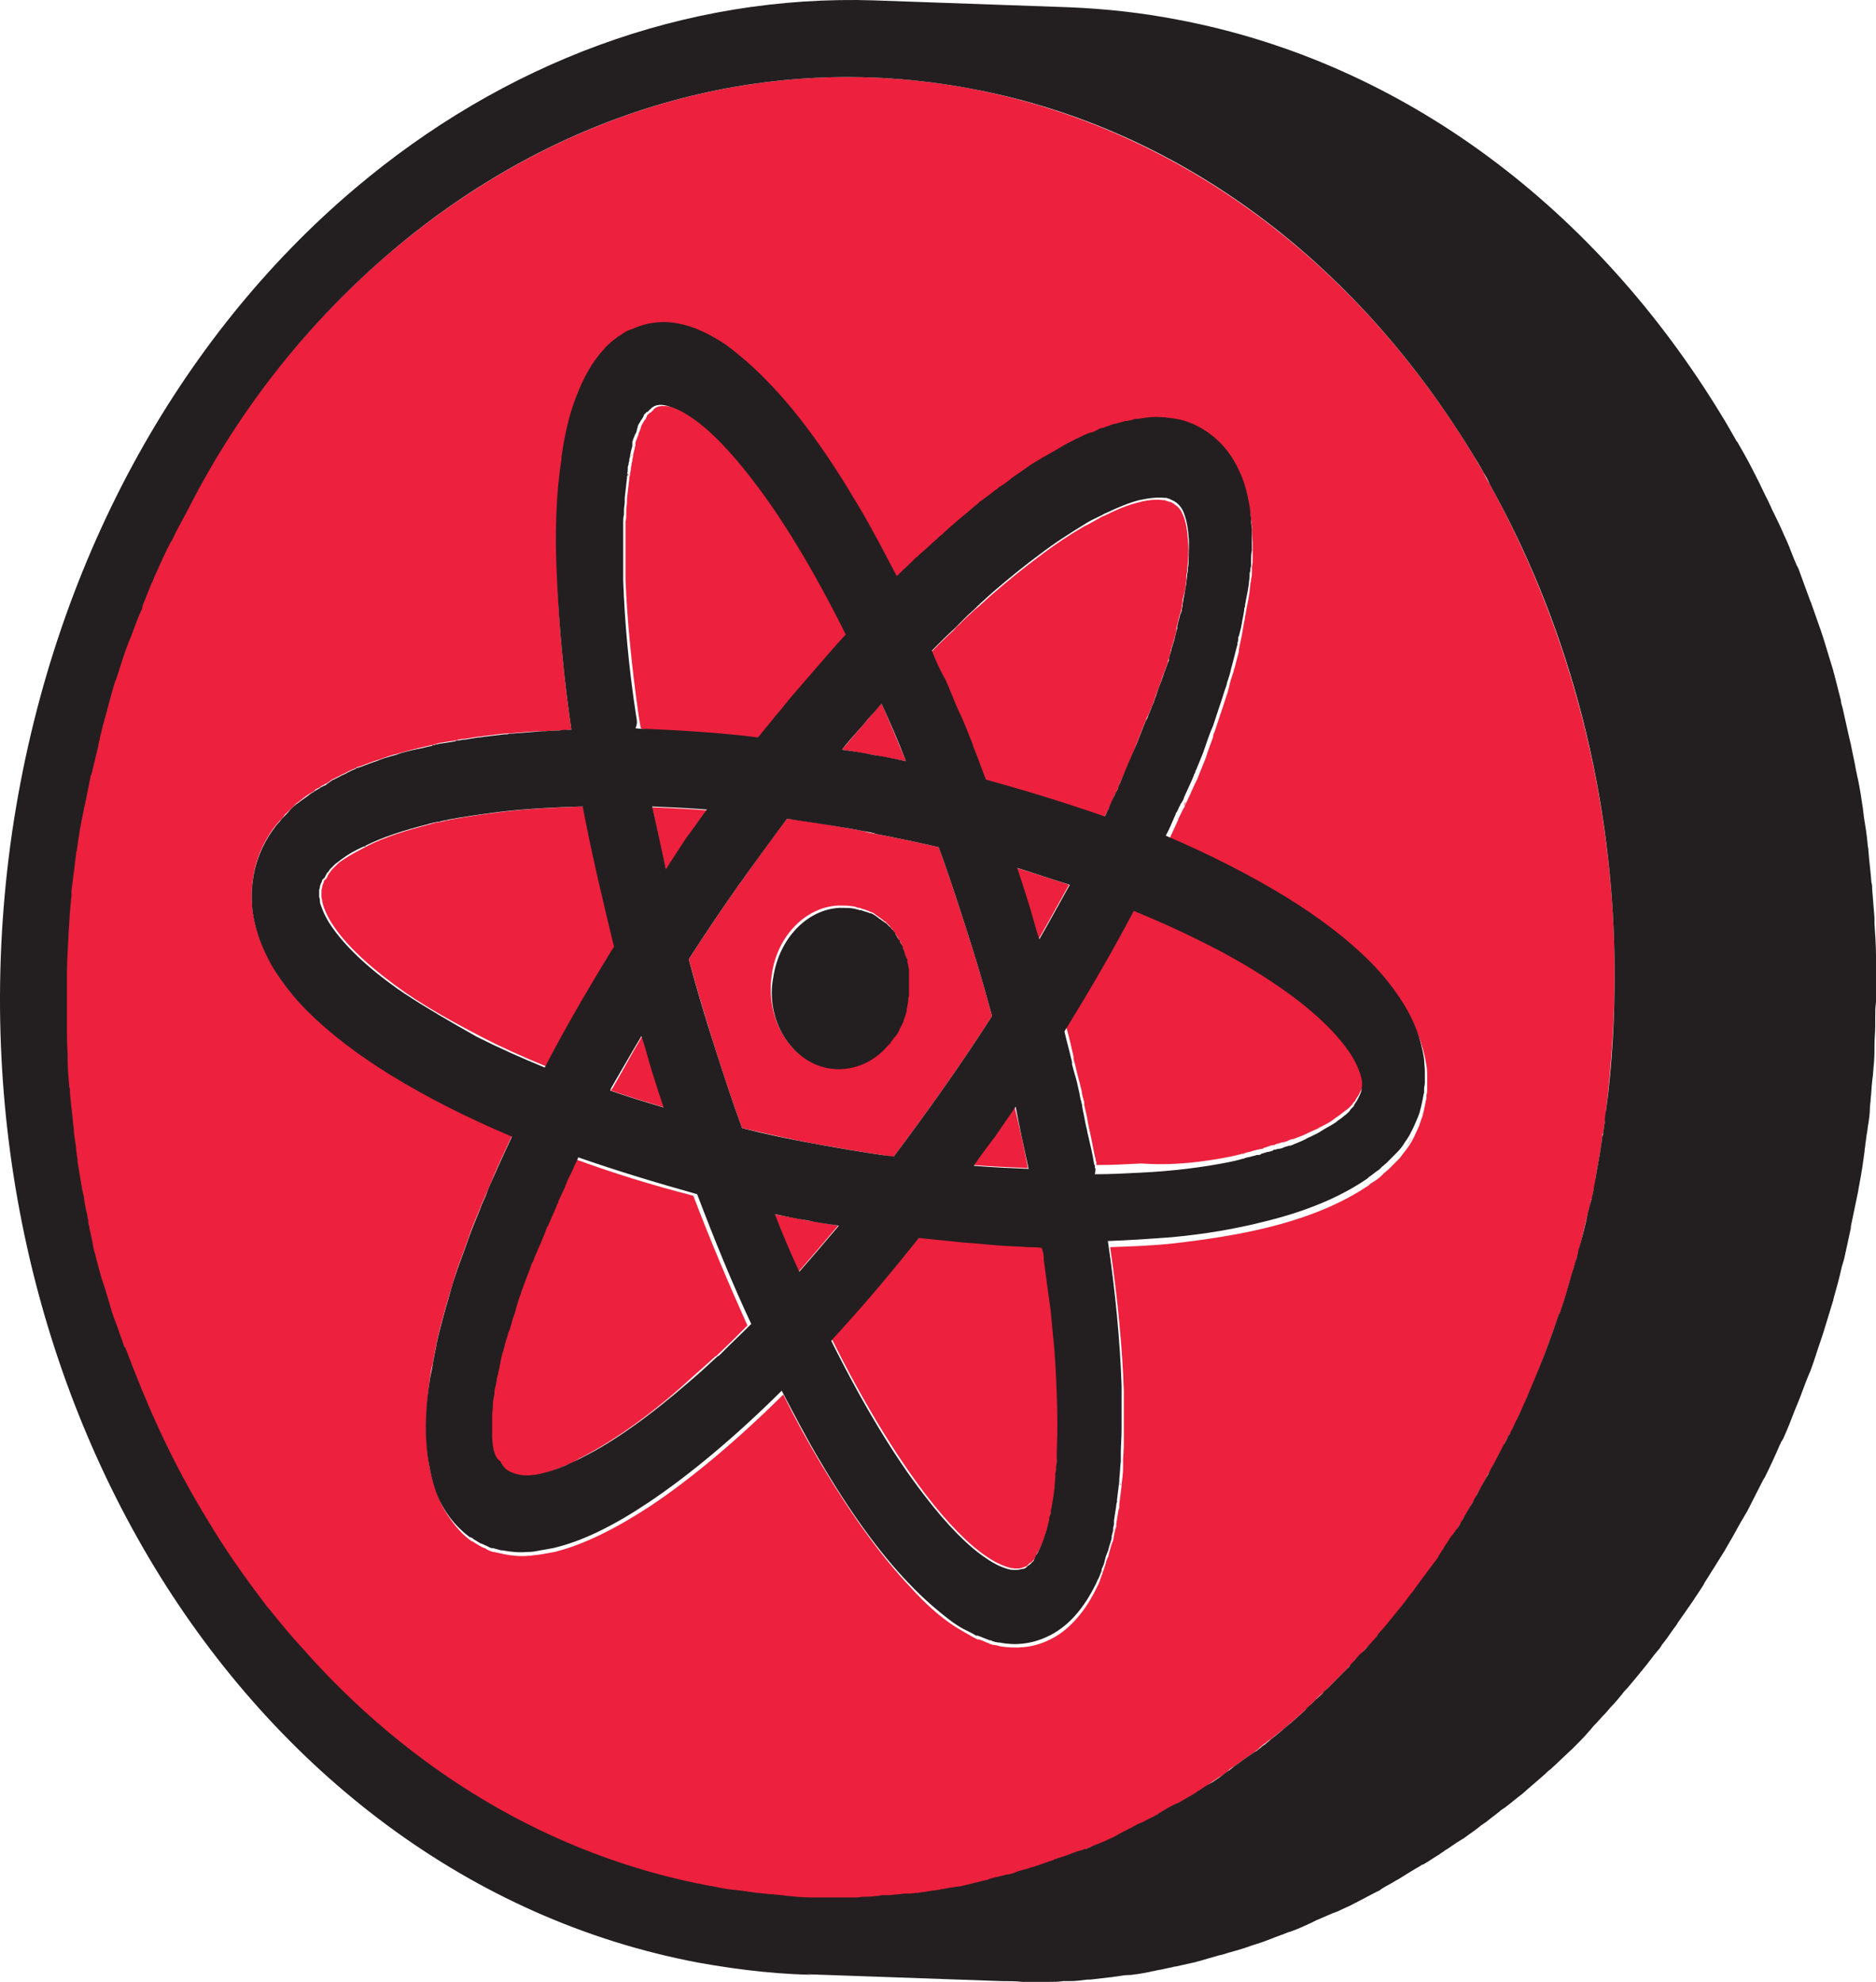 <svg width="71" height="75" viewBox="0 0 71 75" fill="none" xmlns="http://www.w3.org/2000/svg">
<path d="M12.194 33.338C12.194 33.367 12.165 33.367 12.165 33.396C12.165 33.367 12.165 33.338 12.194 33.338Z" fill="#ED203D"/>
<path d="M10.608 31.043C10.521 31.13 10.464 31.217 10.377 31.333C10.464 31.246 10.521 31.13 10.608 31.043Z" fill="#ED203D"/>
<path d="M14.992 28.515C14.963 28.515 14.905 28.544 14.876 28.544C14.934 28.544 14.963 28.544 14.992 28.515Z" fill="#ED203D"/>
<path d="M21.625 44.175C21.596 44.262 21.538 44.349 21.51 44.436C21.567 44.349 21.596 44.262 21.625 44.175Z" fill="#ED203D"/>
<path d="M19.981 48.039C20.01 47.952 20.039 47.864 20.096 47.777C20.068 47.836 20.039 47.952 19.981 48.039Z" fill="#ED203D"/>
<path d="M20.587 46.499C20.529 46.615 20.5 46.731 20.442 46.877C20.5 46.731 20.558 46.615 20.587 46.499Z" fill="#ED203D"/>
<path d="M21.51 44.436C21.481 44.494 21.452 44.553 21.423 44.611C21.481 44.523 21.481 44.465 21.51 44.436Z" fill="#ED203D"/>
<path d="M19.664 48.968C19.606 49.143 19.549 49.346 19.462 49.55C19.52 49.375 19.577 49.172 19.664 48.968Z" fill="#ED203D"/>
<path d="M18.943 51.525C18.972 51.409 19 51.293 19.029 51.148C19 51.264 18.972 51.409 18.943 51.525Z" fill="#ED203D"/>
<path d="M18.885 51.67C18.856 51.787 18.828 51.932 18.799 52.048C18.856 51.932 18.856 51.816 18.885 51.67Z" fill="#ED203D"/>
<path d="M16.52 50.886C16.52 50.915 16.491 50.973 16.491 51.002C16.52 50.973 16.52 50.915 16.52 50.886Z" fill="#ED203D"/>
<path d="M18.799 52.222C18.799 52.281 18.77 52.339 18.77 52.397C18.77 52.339 18.77 52.281 18.799 52.222Z" fill="#ED203D"/>
<path d="M16.405 51.467C16.405 51.525 16.376 51.583 16.376 51.641C16.376 51.554 16.405 51.496 16.405 51.467Z" fill="#ED203D"/>
<path d="M19.462 49.55V49.579C19.462 49.579 19.462 49.579 19.462 49.55Z" fill="#ED203D"/>
<path d="M19.26 50.218C19.26 50.189 19.26 50.189 19.289 50.16C19.289 50.189 19.26 50.218 19.26 50.218Z" fill="#ED203D"/>
<path d="M18.77 52.397C18.741 52.513 18.741 52.6 18.712 52.687C18.712 52.6 18.741 52.484 18.77 52.397Z" fill="#ED203D"/>
<path d="M21.192 27.615C21.337 27.615 21.481 27.585 21.654 27.585C21.481 27.615 21.337 27.615 21.192 27.615Z" fill="#ED203D"/>
<path d="M17.587 27.963C17.558 27.963 17.558 27.963 17.53 27.963C17.558 27.963 17.587 27.963 17.587 27.963Z" fill="#ED203D"/>
<path d="M15.742 28.312C15.799 28.312 15.828 28.283 15.886 28.283H15.857C15.799 28.312 15.77 28.312 15.742 28.312Z" fill="#ED203D"/>
<path d="M20.702 40.369C21.481 38.916 22.317 37.434 23.24 35.924C23.269 35.895 23.298 35.837 23.327 35.807C22.865 34.035 22.49 32.321 22.173 30.665C22.173 30.607 22.144 30.578 22.144 30.52C21.019 30.549 19.981 30.607 19 30.723C18.308 30.81 17.674 30.898 17.068 31.014C16.982 31.043 16.895 31.043 16.809 31.072C16.78 31.072 16.722 31.101 16.693 31.101C16.636 31.101 16.578 31.13 16.491 31.13C16.405 31.159 16.347 31.159 16.29 31.188C15.367 31.421 14.559 31.682 13.925 32.002C13.925 32.002 13.896 32.002 13.896 32.031H13.867C13.55 32.205 13.261 32.35 13.002 32.525C12.915 32.583 12.829 32.641 12.771 32.699C12.713 32.757 12.656 32.815 12.598 32.873C12.598 32.873 12.598 32.873 12.569 32.902C12.54 32.931 12.511 32.989 12.482 33.019L12.454 33.047C12.454 33.077 12.425 33.077 12.425 33.106C12.396 33.135 12.396 33.135 12.396 33.164C12.396 33.193 12.367 33.193 12.367 33.222C12.338 33.251 12.338 33.28 12.309 33.28C12.309 33.28 12.309 33.309 12.281 33.309C12.252 33.338 12.252 33.367 12.252 33.396C12.252 33.425 12.223 33.425 12.223 33.454C12.223 33.483 12.194 33.512 12.194 33.541V33.571C12.194 33.629 12.165 33.658 12.165 33.687V33.716C12.165 33.745 12.165 33.774 12.165 33.803C12.165 33.803 12.165 33.803 12.165 33.832C12.165 33.861 12.165 33.89 12.165 33.919C12.165 33.948 12.165 34.006 12.194 34.064V34.093C12.194 34.151 12.223 34.181 12.223 34.239C12.309 34.5 12.454 34.82 12.713 35.168C13.232 35.895 14.155 36.737 15.367 37.58C16.174 38.132 17.155 38.684 18.222 39.236C18.943 39.614 19.779 39.991 20.702 40.369Z" fill="#ED203D"/>
<path d="M24.74 15.47L24.711 15.499C24.711 15.499 24.711 15.499 24.74 15.47Z" fill="#ED203D"/>
<path d="M24.365 15.935L24.394 15.906C24.365 15.906 24.365 15.935 24.365 15.935Z" fill="#ED203D"/>
<path d="M23.99 16.836C23.99 16.807 23.99 16.807 23.99 16.807C24.019 16.807 23.99 16.836 23.99 16.836Z" fill="#ED203D"/>
<path d="M23.903 17.155C23.903 17.185 23.875 17.243 23.875 17.272C23.903 17.243 23.903 17.185 23.903 17.155Z" fill="#ED203D"/>
<path d="M23.99 16.894C23.99 16.894 23.99 16.923 23.99 16.952C23.961 16.923 23.99 16.894 23.99 16.894Z" fill="#ED203D"/>
<path d="M23.788 17.766C23.788 17.795 23.788 17.795 23.788 17.824C23.788 17.795 23.788 17.766 23.788 17.766Z" fill="#ED203D"/>
<path d="M23.788 17.824C23.759 17.911 23.759 17.998 23.759 18.085C23.759 18.056 23.759 18.027 23.788 17.969C23.759 17.94 23.759 17.882 23.788 17.824Z" fill="#ED203D"/>
<path d="M23.557 20.235C23.557 20.293 23.557 20.351 23.557 20.439C23.557 20.38 23.557 20.322 23.557 20.235C23.557 20.264 23.557 20.264 23.557 20.235Z" fill="#ED203D"/>
<path d="M23.586 19.77C23.586 19.799 23.586 19.858 23.586 19.887C23.586 19.858 23.586 19.828 23.586 19.77Z" fill="#ED203D"/>
<path d="M23.615 19.334C23.615 19.393 23.615 19.451 23.615 19.509C23.615 19.422 23.615 19.393 23.615 19.334Z" fill="#ED203D"/>
<path d="M23.644 18.899C23.644 18.928 23.644 18.986 23.644 19.044C23.644 18.986 23.644 18.957 23.644 18.899Z" fill="#ED203D"/>
<path d="M32.123 24.041C31.662 24.535 31.229 25.058 30.767 25.581C31.229 25.029 31.69 24.535 32.123 24.041Z" fill="#ED203D"/>
<path d="M21.25 55.535C21.481 55.447 21.74 55.331 21.971 55.186C23.125 54.605 24.509 53.646 25.98 52.339C24.48 53.646 23.125 54.605 21.971 55.186C21.712 55.331 21.481 55.447 21.25 55.535Z" fill="#ED203D"/>
<path d="M32.498 34.384C32.469 34.384 32.469 34.384 32.44 34.384C32.44 34.384 32.469 34.384 32.498 34.384Z" fill="#ED203D"/>
<path d="M33.651 35.139C33.623 35.139 33.623 35.139 33.651 35.139Z" fill="#ED203D"/>
<path d="M33.45 34.936C33.478 34.965 33.536 35.023 33.565 35.052C33.536 35.023 33.478 34.994 33.45 34.936Z" fill="#ED203D"/>
<path d="M33.363 34.878C33.334 34.849 33.277 34.82 33.248 34.791C33.305 34.82 33.334 34.849 33.363 34.878Z" fill="#ED203D"/>
<path d="M34.026 35.691C34.026 35.662 33.998 35.633 33.998 35.633C33.998 35.633 33.998 35.662 34.026 35.691Z" fill="#ED203D"/>
<path d="M33.767 35.285C33.738 35.227 33.68 35.168 33.651 35.139C33.68 35.197 33.709 35.255 33.767 35.285Z" fill="#ED203D"/>
<path d="M33.94 35.546C33.882 35.459 33.853 35.401 33.796 35.314C33.853 35.401 33.882 35.488 33.94 35.546Z" fill="#ED203D"/>
<path d="M34.228 36.156C34.228 36.127 34.228 36.127 34.228 36.156Z" fill="#ED203D"/>
<path d="M34.171 36.04C34.142 35.982 34.113 35.924 34.113 35.895C34.142 35.924 34.171 35.982 34.171 36.04Z" fill="#ED203D"/>
<path d="M34.055 35.779C34.026 35.749 34.026 35.72 33.998 35.691C34.026 35.72 34.055 35.749 34.055 35.779Z" fill="#ED203D"/>
<path d="M34.286 36.301C34.257 36.243 34.257 36.214 34.228 36.156C34.228 36.185 34.257 36.243 34.286 36.301Z" fill="#ED203D"/>
<path d="M34.43 37.115C34.43 37.057 34.43 37.028 34.43 36.97C34.401 36.999 34.43 37.057 34.43 37.115Z" fill="#ED203D"/>
<path d="M34.373 36.766C34.373 36.795 34.373 36.824 34.373 36.853C34.373 36.795 34.344 36.737 34.344 36.679C34.373 36.708 34.373 36.737 34.373 36.766Z" fill="#ED203D"/>
<path d="M34.401 37.696C34.401 37.667 34.401 37.609 34.401 37.58C34.43 37.609 34.401 37.638 34.401 37.696Z" fill="#ED203D"/>
<path d="M34.43 37.464C34.43 37.493 34.43 37.493 34.43 37.522C34.43 37.434 34.43 37.347 34.43 37.26C34.43 37.318 34.43 37.376 34.43 37.464Z" fill="#ED203D"/>
<path d="M42.65 16.11C42.707 16.081 42.765 16.081 42.852 16.081C42.794 16.11 42.736 16.11 42.65 16.11Z" fill="#ED203D"/>
<path d="M47.38 22.007C47.38 21.949 47.38 21.891 47.408 21.833C47.408 21.891 47.38 21.949 47.38 22.007Z" fill="#ED203D"/>
<path d="M47.062 23.954C47.091 23.896 47.091 23.838 47.091 23.78C47.091 23.809 47.062 23.896 47.062 23.954Z" fill="#ED203D"/>
<path d="M47.322 22.53C47.322 22.472 47.351 22.385 47.351 22.327C47.351 22.385 47.322 22.443 47.322 22.53Z" fill="#ED203D"/>
<path d="M47.207 23.257C47.207 23.198 47.235 23.169 47.235 23.111V23.14C47.207 23.198 47.207 23.228 47.207 23.257Z" fill="#ED203D"/>
<path d="M44.697 23.082C44.697 23.024 44.726 22.966 44.726 22.908C44.726 22.937 44.726 22.995 44.697 23.082Z" fill="#ED203D"/>
<path d="M44.87 22.066C44.842 22.211 44.813 22.385 44.784 22.53C44.842 22.385 44.87 22.211 44.87 22.066Z" fill="#ED203D"/>
<path d="M43.775 26.249C43.832 26.104 43.89 25.93 43.948 25.784C44.005 25.639 44.034 25.494 44.092 25.378C44.034 25.523 44.005 25.639 43.948 25.784C43.89 25.959 43.832 26.104 43.775 26.249Z" fill="#ED203D"/>
<path d="M45.563 28.631C45.563 28.602 45.592 28.573 45.592 28.544C45.592 28.544 45.592 28.573 45.563 28.631Z" fill="#ED203D"/>
<path d="M44.207 24.971V24.942C44.207 24.971 44.207 24.971 44.207 24.971Z" fill="#ED203D"/>
<path d="M46.457 26.133C46.486 26.075 46.486 25.988 46.514 25.93C46.486 26.017 46.486 26.075 46.457 26.133Z" fill="#ED203D"/>
<path d="M46.889 24.593V24.564C46.918 24.564 46.918 24.564 46.889 24.593Z" fill="#ED203D"/>
<path d="M46.659 25.436C46.687 25.378 46.687 25.319 46.716 25.261C46.716 25.29 46.687 25.378 46.659 25.436Z" fill="#ED203D"/>
<path d="M43.313 27.498C43.227 27.731 43.14 27.934 43.053 28.167C43.14 27.934 43.227 27.702 43.313 27.498Z" fill="#ED203D"/>
<path d="M45.159 29.619C45.188 29.561 45.217 29.503 45.245 29.416C45.245 29.445 45.245 29.445 45.217 29.474C45.217 29.532 45.188 29.561 45.159 29.619Z" fill="#ED203D"/>
<path d="M41.785 30.927C41.842 30.81 41.871 30.723 41.929 30.636C41.9 30.723 41.842 30.81 41.785 30.927Z" fill="#ED203D"/>
<path d="M44.553 31.014C44.553 30.985 44.582 30.956 44.582 30.927C44.582 30.927 44.582 30.927 44.582 30.898C44.582 30.956 44.582 30.985 44.553 31.014Z" fill="#ED203D"/>
<path d="M44.813 30.491C44.842 30.433 44.87 30.404 44.87 30.346C44.842 30.375 44.813 30.433 44.813 30.491Z" fill="#ED203D"/>
<path d="M23.125 41.27C23.788 41.502 24.451 41.705 25.143 41.909C24.999 41.473 24.855 41.008 24.711 40.572C24.567 40.107 24.422 39.672 24.307 39.207C23.903 39.875 23.557 40.543 23.182 41.182C23.154 41.211 23.125 41.24 23.125 41.27Z" fill="#ED203D"/>
<path d="M26.73 30.694L26.759 30.665C26.038 30.607 25.345 30.578 24.682 30.549C24.826 31.333 24.999 32.118 25.201 32.931C25.461 32.554 25.72 32.176 25.98 31.798C26.211 31.392 26.47 31.043 26.73 30.694Z" fill="#ED203D"/>
<path d="M24.682 27.615C26.009 27.673 27.393 27.76 28.806 27.934C29.008 27.673 29.239 27.411 29.441 27.15C29.7 26.83 29.931 26.54 30.191 26.249C30.392 26.017 30.566 25.813 30.767 25.581C31.229 25.058 31.69 24.535 32.123 24.041C30.941 21.659 29.729 19.683 28.604 18.201C27.739 17.068 26.932 16.255 26.268 15.819C25.893 15.558 25.576 15.441 25.345 15.383C25.115 15.354 24.971 15.354 24.855 15.412C24.826 15.412 24.797 15.441 24.769 15.47C24.769 15.47 24.74 15.47 24.74 15.499L24.711 15.529C24.682 15.558 24.682 15.558 24.653 15.587L24.624 15.616C24.624 15.616 24.624 15.616 24.596 15.616C24.567 15.645 24.538 15.674 24.509 15.703L24.48 15.732C24.48 15.732 24.48 15.732 24.48 15.761C24.48 15.79 24.451 15.79 24.451 15.819C24.451 15.848 24.422 15.877 24.422 15.877L24.394 15.906C24.365 15.964 24.336 15.993 24.307 16.052C24.278 16.081 24.278 16.139 24.25 16.168C24.25 16.168 24.25 16.168 24.25 16.197C24.25 16.226 24.221 16.255 24.221 16.284C24.192 16.342 24.163 16.4 24.163 16.458C24.163 16.487 24.134 16.487 24.134 16.516C24.105 16.604 24.076 16.662 24.048 16.749V16.807C24.048 16.807 24.048 16.807 24.048 16.836V16.865C24.048 16.894 24.019 16.923 24.019 16.981C24.019 17.01 23.99 17.068 23.99 17.097C23.99 17.127 23.961 17.185 23.961 17.214V17.272C23.961 17.301 23.932 17.359 23.932 17.388C23.932 17.388 23.932 17.388 23.932 17.417C23.932 17.475 23.903 17.504 23.903 17.562C23.903 17.562 23.903 17.562 23.903 17.591C23.903 17.62 23.875 17.678 23.875 17.707C23.875 17.737 23.875 17.737 23.875 17.766C23.875 17.824 23.846 17.882 23.846 17.94C23.846 17.969 23.846 17.998 23.817 18.056C23.817 18.085 23.817 18.085 23.817 18.114C23.788 18.347 23.759 18.608 23.73 18.87C23.73 18.899 23.73 18.957 23.73 18.986C23.73 19.102 23.701 19.189 23.701 19.305C23.701 19.364 23.701 19.422 23.701 19.451C23.701 19.538 23.701 19.654 23.673 19.741C23.673 19.77 23.673 19.828 23.673 19.858C23.673 19.887 23.673 19.887 23.673 19.916C23.673 20.003 23.673 20.119 23.673 20.206C23.673 20.264 23.673 20.322 23.673 20.38C23.673 20.497 23.673 20.584 23.673 20.7C23.673 20.729 23.673 20.787 23.673 20.816C23.673 20.845 23.673 20.845 23.673 20.874C23.673 20.991 23.673 21.136 23.673 21.252C23.673 21.31 23.673 21.339 23.673 21.397V21.426C23.673 21.601 23.673 21.746 23.673 21.92C23.73 23.431 23.903 25.174 24.163 27.034C24.192 27.208 24.221 27.382 24.25 27.556C24.336 27.615 24.509 27.615 24.682 27.615Z" fill="#ED203D"/>
<path d="M32.556 27.556C32.325 27.818 32.094 28.108 31.863 28.37C32.267 28.428 32.671 28.515 33.075 28.573C33.478 28.66 33.882 28.719 34.286 28.806C33.969 28.05 33.68 27.324 33.363 26.627C33.19 26.801 33.046 27.005 32.873 27.179C32.757 27.324 32.671 27.44 32.556 27.556Z" fill="#ED203D"/>
<path d="M41.698 59.486C41.698 59.457 41.727 59.457 41.727 59.428C41.727 59.457 41.727 59.486 41.698 59.486Z" fill="#ED203D"/>
<path d="M39.074 59.05C39.045 59.079 39.016 59.108 38.987 59.137C39.045 59.108 39.045 59.079 39.074 59.05Z" fill="#ED203D"/>
<path d="M41.986 58.643C42.015 58.556 42.044 58.469 42.073 58.353C42.044 58.44 42.015 58.527 41.986 58.643Z" fill="#ED203D"/>
<path d="M42.477 55.302C42.477 55.244 42.477 55.215 42.477 55.157C42.477 55.186 42.477 55.244 42.477 55.302Z" fill="#ED203D"/>
<path d="M42.39 56.203C42.39 56.174 42.39 56.145 42.39 56.116C42.419 56.174 42.419 56.203 42.39 56.203Z" fill="#ED203D"/>
<path d="M39.968 55.854C39.968 55.825 39.968 55.767 39.968 55.738C39.968 55.767 39.968 55.796 39.968 55.854Z" fill="#ED203D"/>
<path d="M39.737 57.307C39.737 57.278 39.737 57.249 39.766 57.22C39.766 57.249 39.766 57.278 39.737 57.307Z" fill="#ED203D"/>
<path d="M39.794 56.987C39.823 56.871 39.823 56.784 39.852 56.668C39.852 56.784 39.823 56.9 39.794 56.987Z" fill="#ED203D"/>
<path d="M42.217 57.684C42.246 57.51 42.275 57.336 42.304 57.132C42.275 57.307 42.246 57.481 42.217 57.684Z" fill="#ED203D"/>
<path d="M42.131 57.975C42.131 57.917 42.16 57.888 42.16 57.83C42.16 57.859 42.16 57.917 42.131 57.975Z" fill="#ED203D"/>
<path d="M39.737 57.423C39.708 57.423 39.708 57.423 39.737 57.423C39.737 57.452 39.737 57.452 39.737 57.481C39.708 57.452 39.708 57.423 39.737 57.423Z" fill="#ED203D"/>
<path d="M42.073 58.266C42.102 58.149 42.131 58.062 42.131 57.975C42.131 58.062 42.102 58.178 42.073 58.266Z" fill="#ED203D"/>
<path d="M37.92 47.08C37.459 47.051 36.968 47.022 36.507 46.964C35.959 46.906 35.382 46.848 34.805 46.79C33.882 47.952 32.959 49.056 32.036 50.072C31.863 50.276 31.662 50.479 31.488 50.683C32.671 53.065 33.882 55.041 35.007 56.522C35.872 57.655 36.68 58.469 37.343 58.905C37.718 59.166 38.035 59.282 38.266 59.34C38.468 59.37 38.612 59.37 38.727 59.311H38.756C38.785 59.282 38.843 59.282 38.872 59.253C38.872 59.253 38.872 59.253 38.901 59.224C38.901 59.224 38.901 59.224 38.929 59.195C38.958 59.166 38.987 59.137 39.045 59.108C39.074 59.079 39.102 59.05 39.131 59.021L39.16 58.992C39.16 58.992 39.16 58.992 39.16 58.963L39.189 58.934C39.189 58.934 39.189 58.934 39.189 58.905C39.218 58.876 39.218 58.846 39.247 58.788C39.275 58.73 39.304 58.701 39.333 58.643C39.477 58.353 39.621 57.946 39.737 57.452C39.737 57.423 39.737 57.423 39.737 57.394C39.737 57.365 39.766 57.307 39.766 57.278C39.766 57.249 39.766 57.22 39.794 57.191V57.161C39.794 57.161 39.794 57.161 39.794 57.132C39.794 57.074 39.823 57.016 39.823 56.987C39.852 56.871 39.852 56.784 39.881 56.668C39.91 56.551 39.91 56.406 39.939 56.261C39.968 56.116 39.968 55.999 39.968 55.854C39.968 55.825 39.968 55.796 39.968 55.738C39.968 55.651 39.996 55.535 39.996 55.447C39.996 55.36 39.996 55.244 40.025 55.157C40.025 55.07 40.025 55.012 40.025 54.924C40.025 54.895 40.025 54.895 40.025 54.866C40.054 54.227 40.054 53.53 40.025 52.775C39.996 52.048 39.939 51.293 39.881 50.508C39.852 50.218 39.823 49.898 39.794 49.579C39.737 48.968 39.65 48.329 39.535 47.661C39.506 47.487 39.477 47.312 39.448 47.138C39.275 47.138 39.102 47.138 38.929 47.109C38.583 47.138 38.237 47.109 37.92 47.08Z" fill="#ED203D"/>
<path d="M51.042 41.88C51.071 41.851 51.1 41.822 51.129 41.763C51.129 41.822 51.1 41.851 51.042 41.88Z" fill="#ED203D"/>
<path d="M53.205 43.419C53.292 43.303 53.35 43.187 53.436 43.042C53.378 43.187 53.292 43.303 53.205 43.419Z" fill="#ED203D"/>
<path d="M49.745 42.78C49.831 42.751 49.918 42.693 49.975 42.664C49.889 42.693 49.831 42.751 49.745 42.78Z" fill="#ED203D"/>
<path d="M53.811 42.199C53.811 42.17 53.84 42.112 53.84 42.083C53.84 42.112 53.84 42.141 53.811 42.199Z" fill="#ED203D"/>
<path d="M46.918 43.71C46.976 43.681 47.062 43.681 47.12 43.652C47.062 43.652 47.005 43.681 46.918 43.71Z" fill="#ED203D"/>
<path d="M46.572 43.768C45.563 43.971 44.409 44.117 43.169 44.175C44.409 44.117 45.534 43.971 46.572 43.768Z" fill="#ED203D"/>
<path d="M53.984 41.502C53.984 41.473 53.984 41.473 53.984 41.444C53.984 41.444 53.984 41.473 53.984 41.502Z" fill="#ED203D"/>
<path d="M54.013 41.182C54.013 41.153 54.013 41.124 54.013 41.066C54.013 41.095 54.013 41.124 54.013 41.182Z" fill="#ED203D"/>
<path d="M46.572 43.768C46.687 43.739 46.832 43.71 46.947 43.681C47.005 43.652 47.091 43.652 47.149 43.623C47.235 43.594 47.322 43.594 47.38 43.565C47.437 43.536 47.524 43.536 47.581 43.507C47.639 43.507 47.697 43.477 47.755 43.477C47.783 43.477 47.812 43.477 47.812 43.449C47.87 43.419 47.928 43.419 47.985 43.39C48.072 43.361 48.129 43.332 48.216 43.332C48.245 43.332 48.245 43.332 48.274 43.303C48.303 43.303 48.331 43.274 48.389 43.274C48.475 43.245 48.533 43.216 48.62 43.216C48.677 43.187 48.735 43.187 48.764 43.158C48.822 43.129 48.908 43.1 48.966 43.1C49.023 43.071 49.052 43.071 49.11 43.042C49.197 43.013 49.254 42.984 49.341 42.955C49.37 42.925 49.427 42.925 49.456 42.897C49.572 42.838 49.658 42.809 49.773 42.751C49.86 42.722 49.918 42.664 50.004 42.635C50.177 42.548 50.35 42.461 50.494 42.344C50.552 42.286 50.639 42.257 50.696 42.199C50.783 42.141 50.84 42.083 50.927 42.025C51.014 41.967 51.071 41.909 51.129 41.851C51.158 41.822 51.187 41.792 51.215 41.734C51.244 41.705 51.273 41.676 51.302 41.647C51.302 41.647 51.302 41.647 51.302 41.618C51.331 41.589 51.331 41.56 51.36 41.531C51.388 41.502 51.388 41.473 51.417 41.444C51.446 41.386 51.475 41.328 51.504 41.27C51.562 41.153 51.59 41.066 51.59 40.979C51.619 40.834 51.59 40.659 51.533 40.427C51.446 40.166 51.302 39.846 51.042 39.497C50.523 38.771 49.6 37.928 48.389 37.086C47.581 36.534 46.601 35.982 45.534 35.43C44.755 35.023 43.89 34.645 42.967 34.268C42.188 35.749 41.294 37.289 40.343 38.829C40.458 39.207 40.544 39.614 40.631 39.991C40.631 39.991 40.631 39.991 40.631 40.02C40.631 40.049 40.631 40.049 40.631 40.078C40.66 40.194 40.689 40.282 40.717 40.398C40.775 40.688 40.862 40.95 40.919 41.211C40.948 41.299 40.948 41.415 40.977 41.502C40.977 41.531 41.006 41.56 41.006 41.618C41.035 41.676 41.035 41.734 41.035 41.822C41.092 42.054 41.15 42.286 41.179 42.519C41.208 42.606 41.208 42.693 41.237 42.78C41.323 43.158 41.381 43.536 41.467 43.884C41.467 43.913 41.467 43.942 41.496 43.971C41.496 44.001 41.496 44.029 41.496 44.029C41.496 44.059 41.496 44.088 41.496 44.088C42.073 44.088 42.65 44.059 43.198 44.029C44.409 44.117 45.534 43.971 46.572 43.768Z" fill="#ED203D"/>
<path d="M38.468 32.844C38.612 33.28 38.756 33.745 38.901 34.181C39.045 34.645 39.189 35.081 39.304 35.546C39.708 34.849 40.083 34.151 40.458 33.483C39.823 33.28 39.16 33.047 38.468 32.844Z" fill="#ED203D"/>
<path d="M60.329 44.988C60.387 44.785 60.416 44.553 60.444 44.32C60.416 44.553 60.358 44.785 60.329 44.988Z" fill="#ED203D"/>
<path d="M60.242 45.337C60.242 45.308 60.242 45.279 60.271 45.25C60.271 45.308 60.242 45.337 60.242 45.337Z" fill="#ED203D"/>
<path d="M59.781 47.342C59.81 47.254 59.839 47.167 59.839 47.109C59.81 47.167 59.81 47.254 59.781 47.342Z" fill="#ED203D"/>
<path d="M60.675 42.925C60.675 42.897 60.675 42.838 60.704 42.809C60.704 42.838 60.704 42.867 60.675 42.925Z" fill="#ED203D"/>
<path d="M4.753 51.089C4.84 51.351 4.955 51.641 5.071 51.903C5.849 53.907 6.772 55.825 7.868 57.597C8.531 58.672 9.224 59.689 9.973 60.677C10.06 60.764 10.118 60.851 10.204 60.967C10.579 61.432 10.954 61.897 11.358 62.333C15.453 66.981 20.789 70.264 26.874 71.427H26.903C27.191 71.485 27.451 71.514 27.739 71.572C27.826 71.572 27.941 71.601 28.028 71.601C28.23 71.63 28.431 71.659 28.604 71.688C28.72 71.688 28.806 71.717 28.922 71.717C29.123 71.746 29.325 71.746 29.527 71.775C29.614 71.775 29.7 71.804 29.787 71.804C30.075 71.833 30.335 71.833 30.623 71.862C30.71 71.862 30.796 71.862 30.912 71.862C30.969 71.862 31.027 71.862 31.085 71.862C31.171 71.862 31.287 71.862 31.373 71.862C31.488 71.862 31.604 71.862 31.69 71.862C31.748 71.862 31.834 71.862 31.892 71.862H31.921C31.979 71.862 32.036 71.862 32.094 71.862C32.209 71.862 32.325 71.862 32.44 71.862C32.584 71.862 32.7 71.862 32.844 71.833C32.959 71.833 33.075 71.804 33.19 71.804C33.277 71.804 33.334 71.804 33.421 71.775C33.478 71.775 33.536 71.775 33.594 71.775C33.709 71.775 33.825 71.746 33.94 71.746C33.998 71.746 34.026 71.746 34.084 71.746C34.113 71.746 34.142 71.746 34.171 71.746C34.2 71.746 34.2 71.746 34.228 71.746C34.257 71.746 34.257 71.746 34.286 71.746C34.315 71.746 34.315 71.746 34.344 71.746C34.459 71.746 34.574 71.717 34.69 71.717C34.805 71.688 34.949 71.688 35.065 71.659C35.209 71.63 35.353 71.63 35.468 71.601H35.497C35.584 71.572 35.67 71.572 35.786 71.543C35.901 71.514 36.016 71.514 36.132 71.485C36.218 71.456 36.334 71.456 36.42 71.427C36.449 71.427 36.449 71.427 36.478 71.427C36.593 71.397 36.709 71.368 36.824 71.339C36.968 71.31 37.141 71.281 37.285 71.223C37.43 71.194 37.574 71.165 37.718 71.107C37.776 71.107 37.804 71.078 37.862 71.078C37.949 71.049 38.006 71.049 38.093 71.02H38.122C38.208 70.991 38.295 70.991 38.352 70.962C38.439 70.933 38.554 70.903 38.641 70.874C38.67 70.874 38.67 70.874 38.699 70.845C38.843 70.816 38.958 70.758 39.102 70.729C39.362 70.642 39.593 70.555 39.852 70.468C39.91 70.439 39.968 70.439 40.025 70.41C40.227 70.352 40.4 70.264 40.602 70.206C40.689 70.177 40.775 70.148 40.862 70.09C40.891 70.09 40.919 70.061 40.977 70.032C41.006 70.032 41.006 70.003 41.035 70.003C41.063 69.974 41.121 69.974 41.15 69.945C41.179 69.945 41.208 69.916 41.237 69.916C41.265 69.887 41.294 69.887 41.352 69.887C41.438 69.858 41.554 69.799 41.64 69.77C41.785 69.712 41.929 69.654 42.073 69.567C42.131 69.538 42.188 69.509 42.275 69.48C42.304 69.451 42.333 69.451 42.361 69.422C42.477 69.364 42.592 69.306 42.707 69.248C42.736 69.219 42.794 69.219 42.823 69.189C42.909 69.131 42.996 69.102 43.082 69.044C43.14 69.015 43.198 68.986 43.284 68.957C43.313 68.957 43.313 68.928 43.342 68.928C43.4 68.899 43.457 68.87 43.515 68.841C43.515 68.841 43.544 68.841 43.544 68.812C43.63 68.783 43.688 68.725 43.775 68.695L43.803 68.666C44.034 68.55 44.236 68.434 44.467 68.289C44.495 68.289 44.524 68.26 44.553 68.26C44.755 68.144 44.957 68.027 45.159 67.911C45.188 67.882 45.217 67.882 45.245 67.853C45.303 67.824 45.361 67.795 45.418 67.766C45.447 67.737 45.476 67.737 45.505 67.708L45.534 67.679C45.592 67.65 45.62 67.621 45.678 67.591C45.707 67.562 45.736 67.562 45.736 67.533C45.764 67.504 45.822 67.475 45.851 67.446C45.938 67.388 46.024 67.33 46.111 67.272C46.255 67.185 46.399 67.098 46.514 66.981C46.572 66.923 46.63 66.894 46.716 66.836C46.745 66.807 46.774 66.807 46.803 66.778C46.947 66.691 47.062 66.575 47.207 66.487C47.293 66.429 47.38 66.371 47.466 66.313C47.524 66.284 47.553 66.226 47.61 66.197C47.639 66.168 47.639 66.168 47.668 66.139C47.726 66.11 47.755 66.052 47.812 66.023C47.812 66.023 47.812 66.023 47.841 65.994C47.87 65.994 47.87 65.965 47.899 65.965C47.956 65.906 48.043 65.848 48.13 65.79C48.331 65.616 48.533 65.471 48.735 65.296C48.735 65.296 48.735 65.296 48.764 65.267C48.995 65.064 49.197 64.89 49.427 64.686C49.485 64.628 49.572 64.57 49.629 64.483C49.658 64.454 49.687 64.425 49.716 64.396C49.745 64.367 49.802 64.338 49.831 64.279C49.918 64.192 50.004 64.105 50.091 64.047C50.148 63.989 50.235 63.902 50.292 63.844C50.321 63.815 50.35 63.785 50.379 63.757C50.408 63.727 50.437 63.698 50.465 63.669C50.523 63.611 50.581 63.553 50.639 63.495C50.667 63.466 50.696 63.437 50.725 63.408C50.754 63.379 50.812 63.321 50.84 63.292C50.869 63.263 50.869 63.263 50.898 63.233C50.898 63.233 50.898 63.233 50.927 63.205C50.956 63.175 50.985 63.146 51.014 63.117L51.042 63.088C51.071 63.059 51.071 63.03 51.1 63.03C51.158 62.972 51.215 62.914 51.244 62.856C51.302 62.798 51.331 62.769 51.388 62.711C51.446 62.653 51.475 62.623 51.533 62.565C51.648 62.449 51.734 62.333 51.85 62.246C51.936 62.159 51.994 62.071 52.081 61.984C52.109 61.955 52.138 61.926 52.167 61.897C52.254 61.81 52.34 61.723 52.398 61.607C52.542 61.432 52.686 61.258 52.831 61.113C52.859 61.055 52.917 61.026 52.946 60.967C53.119 60.735 53.292 60.532 53.465 60.299C53.523 60.212 53.58 60.125 53.638 60.067C53.667 60.038 53.667 60.038 53.696 60.009C53.782 59.892 53.898 59.747 53.984 59.602C54.071 59.486 54.157 59.37 54.244 59.253C54.273 59.224 54.301 59.166 54.33 59.137C54.388 59.05 54.446 58.992 54.503 58.905C54.503 58.905 54.503 58.905 54.503 58.876C54.561 58.788 54.619 58.701 54.676 58.614C54.705 58.556 54.734 58.527 54.763 58.469C54.792 58.411 54.849 58.353 54.878 58.266C54.907 58.207 54.936 58.178 54.965 58.12C55.022 58.033 55.08 57.946 55.138 57.888C55.138 57.859 55.166 57.859 55.166 57.83C55.195 57.772 55.224 57.742 55.253 57.684C55.282 57.626 55.34 57.568 55.368 57.481C55.484 57.278 55.628 57.074 55.743 56.842C55.801 56.755 55.859 56.668 55.888 56.58C56.003 56.377 56.118 56.174 56.234 55.941C56.263 55.883 56.32 55.796 56.349 55.738C56.378 55.709 56.378 55.68 56.407 55.651C56.407 55.622 56.435 55.622 56.435 55.593C56.464 55.535 56.493 55.505 56.522 55.447C56.551 55.418 56.551 55.36 56.58 55.331C56.666 55.186 56.724 55.041 56.81 54.895C56.839 54.837 56.868 54.779 56.897 54.721C56.926 54.634 56.983 54.576 57.012 54.489C57.041 54.431 57.07 54.401 57.099 54.343C57.099 54.314 57.128 54.285 57.157 54.256C57.185 54.227 57.185 54.169 57.214 54.14C57.243 54.111 57.243 54.082 57.272 54.024C57.33 53.937 57.358 53.849 57.416 53.733C57.503 53.53 57.589 53.327 57.705 53.123V53.094C57.733 53.007 57.791 52.92 57.82 52.833C57.964 52.542 58.079 52.222 58.195 51.932C58.483 51.206 58.743 50.479 59.002 49.753C59.002 49.753 59.002 49.724 59.031 49.724C59.031 49.695 59.06 49.666 59.06 49.637C59.204 49.23 59.32 48.823 59.435 48.416C59.464 48.329 59.493 48.242 59.522 48.126C59.522 48.097 59.55 48.068 59.55 48.039C59.579 47.923 59.608 47.836 59.637 47.719C59.637 47.69 59.637 47.69 59.666 47.661C59.694 47.574 59.694 47.516 59.723 47.429C59.752 47.342 59.781 47.254 59.781 47.196C59.896 46.761 59.983 46.354 60.098 45.918C60.127 45.802 60.156 45.715 60.185 45.598C60.185 45.569 60.185 45.569 60.185 45.54C60.185 45.511 60.185 45.482 60.214 45.453C60.214 45.424 60.214 45.395 60.242 45.366C60.271 45.279 60.271 45.192 60.3 45.075C60.358 44.872 60.387 44.64 60.416 44.407C60.502 43.942 60.589 43.477 60.646 42.984C60.646 42.955 60.646 42.897 60.675 42.867C60.704 42.751 60.704 42.635 60.733 42.49C60.762 42.315 60.791 42.141 60.791 41.967C60.992 40.224 61.108 38.48 61.108 36.795C61.108 36.766 61.108 36.766 61.108 36.737C61.079 30.171 59.406 23.925 56.551 18.637C56.493 18.55 56.464 18.463 56.407 18.376C56.407 18.347 56.378 18.347 56.378 18.318C56.291 18.172 56.205 18.027 56.147 17.882C56.003 17.649 55.859 17.388 55.715 17.155C55.455 16.72 55.166 16.284 54.878 15.848C50.552 9.398 44.207 4.779 36.737 3.355C28.749 1.845 20.991 4.314 14.848 9.486C11.733 12.1 9.079 15.441 7.003 19.276C7.003 19.305 6.974 19.334 6.974 19.334C6.772 19.683 6.599 20.061 6.426 20.439C6.397 20.468 6.397 20.497 6.368 20.526C6.195 20.903 5.993 21.281 5.82 21.688C5.792 21.717 5.792 21.775 5.763 21.804C5.763 21.833 5.734 21.862 5.734 21.891C5.705 21.978 5.647 22.066 5.619 22.153C5.503 22.414 5.388 22.676 5.301 22.937C5.272 22.995 5.244 23.053 5.215 23.111C5.099 23.431 4.955 23.751 4.84 24.07C4.811 24.128 4.782 24.215 4.753 24.273C4.638 24.622 4.494 25 4.378 25.349C4.35 25.436 4.321 25.523 4.292 25.61C4.234 25.813 4.176 26.017 4.09 26.249C4.061 26.394 4.003 26.54 3.975 26.656C3.975 26.685 3.946 26.714 3.946 26.743V26.772C3.888 26.975 3.83 27.179 3.773 27.382C3.744 27.556 3.686 27.702 3.657 27.876C3.657 27.905 3.628 27.934 3.628 27.992C3.628 28.05 3.6 28.108 3.6 28.167C3.513 28.515 3.427 28.893 3.34 29.242C3.34 29.271 3.34 29.3 3.311 29.3C3.254 29.59 3.196 29.881 3.138 30.171C3.109 30.258 3.109 30.346 3.081 30.433C3.052 30.52 3.052 30.636 3.023 30.723C2.965 31.101 2.879 31.508 2.821 31.885C2.821 31.973 2.792 32.06 2.792 32.118C2.792 32.147 2.792 32.205 2.763 32.234C2.706 32.699 2.648 33.164 2.59 33.629C2.59 33.658 2.59 33.687 2.59 33.687C2.59 33.716 2.59 33.774 2.59 33.803C2.533 34.297 2.504 34.791 2.475 35.285C2.475 35.314 2.475 35.314 2.475 35.343C2.446 35.837 2.417 36.331 2.417 36.824C2.417 36.883 2.417 36.941 2.417 36.999C2.417 37.464 2.417 37.928 2.417 38.422C2.417 38.451 2.417 38.51 2.417 38.538C2.417 38.568 2.417 38.597 2.417 38.655C2.417 39.032 2.446 39.41 2.446 39.788C2.446 39.846 2.446 39.933 2.446 39.991C2.446 39.991 2.446 39.991 2.446 40.02C2.475 40.34 2.475 40.659 2.504 40.979C2.504 40.979 2.504 40.979 2.504 41.008C2.504 41.095 2.504 41.153 2.533 41.24C2.561 41.618 2.59 41.996 2.648 42.344C2.648 42.432 2.677 42.49 2.677 42.577C2.706 42.751 2.734 42.925 2.734 43.071C2.763 43.216 2.763 43.39 2.792 43.536C2.792 43.623 2.821 43.681 2.821 43.768C2.821 43.797 2.821 43.797 2.821 43.826C2.879 44.175 2.936 44.523 2.994 44.872C2.994 44.959 3.023 45.017 3.052 45.105C3.081 45.308 3.138 45.54 3.167 45.744C3.196 45.831 3.196 45.947 3.225 46.034C3.254 46.092 3.254 46.179 3.254 46.238C3.282 46.412 3.34 46.586 3.369 46.79C3.398 46.964 3.455 47.138 3.484 47.312C3.513 47.4 3.513 47.458 3.542 47.545C3.6 47.777 3.657 47.981 3.715 48.184C3.744 48.271 3.773 48.358 3.802 48.446C3.83 48.504 3.83 48.562 3.859 48.62C3.888 48.707 3.917 48.823 3.946 48.91C4.032 49.172 4.09 49.404 4.176 49.666C4.176 49.695 4.205 49.724 4.205 49.753C4.234 49.811 4.234 49.84 4.263 49.898C4.321 50.102 4.407 50.334 4.494 50.537C4.523 50.625 4.551 50.712 4.58 50.799C4.724 50.973 4.753 51.031 4.753 51.089ZM16.232 55.36C16.088 54.401 16.116 53.355 16.261 52.222C16.29 52.019 16.318 51.816 16.376 51.612C16.376 51.554 16.405 51.496 16.405 51.438C16.434 51.293 16.462 51.148 16.491 51.002C16.491 50.973 16.52 50.915 16.52 50.886C16.52 50.857 16.52 50.857 16.52 50.828C16.549 50.712 16.578 50.566 16.607 50.45C16.722 50.014 16.837 49.55 16.982 49.085C16.982 49.056 17.011 48.998 17.011 48.968C17.126 48.62 17.212 48.3 17.328 47.952C17.472 47.574 17.616 47.167 17.76 46.761C17.876 46.412 18.02 46.092 18.164 45.744C18.193 45.657 18.222 45.598 18.251 45.511C18.279 45.482 18.279 45.424 18.308 45.395C18.337 45.337 18.366 45.25 18.395 45.192C18.51 44.93 18.597 44.698 18.712 44.436C18.914 43.971 19.145 43.477 19.375 42.984C17.674 42.257 16.116 41.502 14.79 40.659C13.521 39.875 12.454 39.062 11.588 38.19C11.098 37.696 10.666 37.173 10.348 36.621C9.973 35.982 9.685 35.285 9.57 34.529C9.512 34.123 9.512 33.687 9.57 33.28C9.656 32.583 9.945 31.914 10.319 31.392C10.377 31.304 10.464 31.188 10.55 31.101C10.55 31.101 10.55 31.101 10.579 31.072C10.637 31.014 10.694 30.956 10.752 30.869C10.781 30.81 10.839 30.781 10.896 30.723C11.012 30.607 11.098 30.52 11.214 30.404C11.242 30.375 11.271 30.375 11.3 30.346C11.444 30.229 11.588 30.113 11.733 30.026C11.79 29.997 11.848 29.968 11.877 29.939C11.877 29.939 11.906 29.939 11.906 29.91C11.963 29.852 12.05 29.823 12.108 29.794L12.136 29.765C12.165 29.735 12.194 29.735 12.252 29.706C12.281 29.677 12.338 29.648 12.367 29.648C12.396 29.619 12.454 29.59 12.482 29.561C12.511 29.532 12.54 29.532 12.569 29.503C12.598 29.474 12.656 29.474 12.684 29.445C12.742 29.416 12.8 29.387 12.857 29.358C12.944 29.3 13.059 29.271 13.146 29.212C13.175 29.183 13.232 29.183 13.261 29.154C13.319 29.125 13.405 29.096 13.463 29.067C13.463 29.067 13.492 29.067 13.492 29.038C13.521 29.038 13.579 29.009 13.607 29.009C13.752 28.951 13.925 28.893 14.069 28.835C14.098 28.835 14.127 28.806 14.155 28.806C14.184 28.806 14.213 28.777 14.242 28.777C14.444 28.719 14.646 28.631 14.848 28.573C14.876 28.573 14.905 28.544 14.963 28.544C15.194 28.486 15.453 28.399 15.713 28.341C15.742 28.341 15.77 28.341 15.799 28.312H15.828C16.001 28.283 16.174 28.225 16.347 28.196C16.376 28.196 16.405 28.196 16.434 28.167C16.462 28.167 16.491 28.167 16.549 28.138C16.578 28.138 16.636 28.108 16.664 28.108C16.664 28.108 16.664 28.108 16.693 28.108C16.866 28.079 17.039 28.05 17.241 28.021C17.27 28.021 17.299 28.021 17.328 27.992C17.385 27.992 17.443 27.963 17.53 27.963C17.558 27.963 17.558 27.963 17.587 27.963C17.76 27.934 17.933 27.905 18.107 27.876C18.135 27.876 18.135 27.876 18.164 27.876C18.222 27.876 18.308 27.847 18.366 27.847C18.597 27.818 18.828 27.789 19.087 27.76C19.116 27.76 19.174 27.76 19.202 27.76C19.635 27.731 20.068 27.673 20.5 27.673C20.731 27.673 20.962 27.644 21.163 27.644C21.308 27.644 21.452 27.615 21.625 27.615C21.337 25.639 21.163 23.809 21.106 22.153C21.048 20.468 21.106 18.986 21.279 17.649C21.279 17.62 21.279 17.62 21.279 17.591C21.394 16.778 21.567 16.023 21.827 15.325C22.086 14.628 22.433 14.018 22.894 13.495C22.98 13.408 23.038 13.32 23.125 13.262C23.211 13.175 23.327 13.088 23.413 13.03C23.442 13.03 23.442 13.001 23.471 13.001C23.529 12.972 23.586 12.914 23.644 12.885C23.701 12.856 23.788 12.798 23.875 12.768C23.903 12.768 23.932 12.739 23.961 12.739C24.538 12.478 25.143 12.449 25.72 12.536C26.326 12.652 26.932 12.914 27.48 13.32C28.056 13.698 28.604 14.192 29.152 14.802C30.277 15.993 31.402 17.562 32.527 19.451C33.017 20.264 33.507 21.165 33.969 22.095L33.998 22.066C34.228 21.833 34.459 21.601 34.69 21.397C34.776 21.339 34.834 21.252 34.92 21.194C35.093 21.02 35.267 20.874 35.44 20.729C35.526 20.642 35.613 20.584 35.67 20.526C35.843 20.38 36.016 20.206 36.19 20.061C36.247 20.003 36.334 19.945 36.391 19.887C36.622 19.683 36.853 19.509 37.055 19.334L37.084 19.305C37.084 19.305 37.112 19.305 37.112 19.276C37.314 19.131 37.487 18.986 37.689 18.841C37.718 18.841 37.718 18.811 37.747 18.811C37.804 18.782 37.833 18.753 37.891 18.695C38.035 18.608 38.151 18.492 38.295 18.405C38.295 18.405 38.324 18.405 38.324 18.376C38.497 18.23 38.699 18.114 38.872 17.998C38.901 17.969 38.958 17.94 38.987 17.911C39.16 17.795 39.333 17.678 39.506 17.591C39.535 17.591 39.535 17.562 39.564 17.562C39.708 17.475 39.881 17.388 40.025 17.301C40.227 17.185 40.4 17.097 40.602 16.981C40.689 16.952 40.775 16.894 40.833 16.865C40.891 16.836 40.948 16.807 41.006 16.778C41.063 16.749 41.15 16.72 41.208 16.691C41.237 16.691 41.265 16.662 41.294 16.662C41.352 16.633 41.41 16.604 41.467 16.604C41.496 16.604 41.496 16.575 41.525 16.575C41.583 16.545 41.64 16.516 41.698 16.487C41.756 16.458 41.842 16.429 41.9 16.429C41.929 16.429 41.986 16.4 42.015 16.4C42.044 16.4 42.044 16.4 42.073 16.371C42.102 16.371 42.131 16.342 42.16 16.342C42.304 16.284 42.448 16.255 42.621 16.226C42.679 16.197 42.736 16.197 42.823 16.197C42.909 16.168 42.967 16.168 43.053 16.139C43.082 16.139 43.111 16.139 43.14 16.139C43.428 16.081 43.746 16.081 44.034 16.081C44.063 16.081 44.063 16.081 44.092 16.081C44.236 16.081 44.38 16.11 44.524 16.139C45.101 16.255 45.649 16.516 46.111 16.952C46.457 17.272 46.716 17.678 46.918 18.085C47.12 18.521 47.235 18.986 47.322 19.451C47.351 19.596 47.351 19.77 47.38 19.916C47.38 19.916 47.38 19.916 47.38 19.945C47.38 19.974 47.38 20.032 47.38 20.061C47.38 20.235 47.408 20.41 47.408 20.555C47.408 20.7 47.408 20.845 47.408 20.991C47.408 21.049 47.408 21.078 47.408 21.136C47.408 21.252 47.408 21.339 47.38 21.455C47.38 21.514 47.38 21.572 47.38 21.601C47.38 21.63 47.38 21.659 47.38 21.688C47.38 21.746 47.38 21.804 47.351 21.891C47.351 21.949 47.351 22.007 47.322 22.066V22.095C47.322 22.182 47.293 22.298 47.293 22.385C47.293 22.443 47.264 22.501 47.264 22.588C47.235 22.734 47.207 22.879 47.178 23.024C47.178 23.082 47.149 23.14 47.149 23.198C47.149 23.257 47.12 23.286 47.12 23.344V23.373C47.091 23.518 47.062 23.663 47.033 23.838C47.033 23.896 47.005 23.954 47.005 24.012C46.976 24.157 46.947 24.303 46.918 24.419C46.918 24.477 46.889 24.535 46.889 24.593C46.889 24.593 46.889 24.593 46.889 24.622V24.651C46.832 24.855 46.774 25.087 46.716 25.319C46.687 25.378 46.687 25.436 46.659 25.494C46.601 25.668 46.543 25.842 46.514 26.017C46.486 26.075 46.486 26.133 46.457 26.22C46.37 26.453 46.312 26.685 46.226 26.917C46.139 27.179 46.053 27.44 45.966 27.702C45.938 27.76 45.909 27.818 45.909 27.905C45.88 27.992 45.851 28.05 45.822 28.138C45.764 28.283 45.707 28.457 45.649 28.631C45.649 28.66 45.62 28.69 45.62 28.719C45.534 28.922 45.447 29.154 45.361 29.358C45.332 29.416 45.332 29.474 45.303 29.503C45.274 29.561 45.245 29.619 45.217 29.677C45.159 29.794 45.13 29.881 45.072 29.997C45.015 30.113 44.957 30.258 44.899 30.375C44.87 30.433 44.842 30.462 44.842 30.52C44.813 30.549 44.813 30.578 44.784 30.607C44.726 30.723 44.669 30.84 44.611 30.956C44.611 30.985 44.582 31.014 44.582 31.043C44.467 31.304 44.322 31.595 44.207 31.856C45.909 32.583 47.466 33.338 48.764 34.181C50.033 34.965 51.1 35.779 51.965 36.65C52.456 37.144 52.888 37.667 53.205 38.219C53.58 38.858 53.869 39.555 53.984 40.311C54.013 40.456 54.013 40.63 54.013 40.776C54.013 40.805 54.013 40.834 54.013 40.863C54.013 40.921 54.013 41.008 54.013 41.066C54.013 41.095 54.013 41.124 54.013 41.182C54.013 41.182 54.013 41.182 54.013 41.211C54.013 41.299 54.013 41.357 53.984 41.444C53.984 41.473 53.984 41.473 53.984 41.502C53.984 41.531 53.984 41.531 53.984 41.56C53.984 41.618 53.955 41.647 53.955 41.705C53.926 41.851 53.898 41.967 53.869 42.112C53.869 42.141 53.84 42.199 53.84 42.228C53.782 42.373 53.753 42.49 53.696 42.635C53.638 42.751 53.58 42.897 53.523 43.013C53.523 43.042 53.494 43.042 53.494 43.071C53.436 43.187 53.35 43.332 53.263 43.449C53.176 43.565 53.061 43.71 52.975 43.826C52.888 43.913 52.802 44.001 52.715 44.088C52.686 44.117 52.686 44.117 52.657 44.146C52.657 44.146 52.657 44.146 52.629 44.175C52.6 44.204 52.571 44.233 52.542 44.262C52.484 44.291 52.456 44.349 52.398 44.378C52.369 44.407 52.311 44.465 52.282 44.494C52.167 44.611 52.023 44.698 51.879 44.785C51.85 44.814 51.821 44.814 51.821 44.843C50.754 45.569 49.456 46.092 47.899 46.47C46.832 46.731 45.678 46.906 44.438 47.051C43.659 47.138 42.852 47.167 42.015 47.196C42.304 49.172 42.477 51.002 42.534 52.658C42.534 52.687 42.534 52.687 42.534 52.716C42.534 52.891 42.534 53.065 42.534 53.239C42.534 53.559 42.534 53.879 42.534 54.169C42.534 54.227 42.534 54.256 42.534 54.314C42.534 54.605 42.534 54.895 42.505 55.186C42.505 55.244 42.505 55.273 42.505 55.331C42.505 55.389 42.505 55.447 42.505 55.505C42.505 55.738 42.477 55.97 42.448 56.174C42.448 56.203 42.448 56.232 42.448 56.232C42.419 56.464 42.39 56.697 42.361 56.929C42.361 56.958 42.361 56.987 42.361 57.016C42.361 57.045 42.361 57.103 42.333 57.132C42.304 57.307 42.275 57.481 42.246 57.684C42.246 57.714 42.246 57.742 42.246 57.742C42.246 57.772 42.246 57.801 42.217 57.83C42.217 57.888 42.188 57.946 42.188 57.975C42.16 58.062 42.16 58.178 42.131 58.266C42.131 58.294 42.131 58.324 42.102 58.353C42.073 58.44 42.044 58.527 42.015 58.643C41.986 58.701 41.986 58.759 41.958 58.846C41.958 58.905 41.929 58.934 41.9 58.992C41.9 59.021 41.871 59.05 41.871 59.079C41.842 59.224 41.785 59.34 41.756 59.457C41.756 59.486 41.727 59.486 41.727 59.515C41.727 59.515 41.727 59.515 41.727 59.544C41.669 59.66 41.64 59.805 41.583 59.922C41.583 59.951 41.583 59.951 41.554 59.98C41.323 60.474 41.063 60.909 40.689 61.316C40.371 61.665 40.025 61.926 39.621 62.1C39.045 62.362 38.439 62.391 37.862 62.304C37.776 62.275 37.66 62.246 37.574 62.246C37.545 62.246 37.516 62.217 37.487 62.217C37.459 62.217 37.459 62.217 37.43 62.188C37.314 62.159 37.228 62.1 37.141 62.071C37.112 62.071 37.084 62.042 37.055 62.042C37.055 62.042 37.055 62.042 37.026 62.042C37.026 62.042 37.026 62.042 36.997 62.042C36.882 61.984 36.766 61.926 36.68 61.868C36.507 61.781 36.334 61.665 36.132 61.548C35.555 61.171 35.007 60.677 34.459 60.067C33.334 58.876 32.209 57.307 31.085 55.418C30.594 54.605 30.104 53.704 29.643 52.775C27.883 54.518 26.182 55.941 24.624 56.987C23.327 57.83 22.144 58.44 20.991 58.73C20.817 58.759 20.673 58.788 20.5 58.818C20.356 58.846 20.212 58.846 20.068 58.876C20.039 58.876 20.039 58.876 20.01 58.876C19.693 58.905 19.404 58.876 19.087 58.818C19 58.788 18.914 58.788 18.828 58.759C18.77 58.759 18.741 58.73 18.683 58.73H18.654C18.568 58.701 18.481 58.672 18.395 58.614C18.366 58.585 18.308 58.585 18.279 58.556H18.251C18.164 58.498 18.049 58.44 17.962 58.382C17.933 58.353 17.905 58.353 17.876 58.324C17.876 58.324 17.876 58.324 17.847 58.324C17.732 58.236 17.616 58.149 17.501 58.033C17.184 57.714 16.895 57.307 16.693 56.9C16.434 56.319 16.318 55.854 16.232 55.36Z" fill="#ED203D"/>
<path d="M19 55.651C19.087 55.738 19.231 55.825 19.462 55.854C19.693 55.912 20.039 55.883 20.442 55.796C20.673 55.738 20.933 55.651 21.221 55.535C21.452 55.447 21.712 55.331 21.942 55.186C23.096 54.605 24.48 53.646 25.951 52.339C26.297 52.019 26.672 51.7 27.018 51.38C27.047 51.351 27.076 51.322 27.105 51.322C27.134 51.293 27.134 51.293 27.162 51.264C27.537 50.915 27.912 50.537 28.287 50.16C27.595 48.62 26.903 46.993 26.239 45.25C24.653 44.843 23.154 44.378 21.74 43.855C21.683 43.971 21.625 44.088 21.596 44.175C21.567 44.262 21.51 44.349 21.481 44.436C21.452 44.494 21.423 44.553 21.394 44.611C21.394 44.64 21.365 44.669 21.365 44.669C21.365 44.698 21.337 44.698 21.337 44.727C21.308 44.785 21.279 44.843 21.25 44.93V44.959C21.163 45.133 21.077 45.337 20.991 45.511C20.962 45.569 20.933 45.598 20.933 45.657C20.933 45.685 20.904 45.715 20.904 45.744C20.846 45.889 20.76 46.063 20.702 46.209C20.673 46.296 20.616 46.383 20.587 46.47C20.587 46.47 20.587 46.499 20.558 46.528C20.5 46.644 20.471 46.761 20.414 46.906C20.356 47.051 20.298 47.167 20.241 47.312C20.212 47.4 20.183 47.458 20.154 47.516C20.125 47.603 20.096 47.69 20.039 47.806C20.01 47.894 19.981 47.981 19.923 48.068C19.895 48.155 19.866 48.213 19.837 48.3C19.75 48.533 19.664 48.765 19.577 48.998C19.577 48.998 19.577 48.998 19.577 49.027C19.577 49.027 19.577 49.027 19.577 49.056C19.52 49.259 19.462 49.433 19.375 49.637V49.666C19.347 49.724 19.347 49.782 19.318 49.84C19.289 49.956 19.231 50.102 19.202 50.218V50.247C19.202 50.276 19.202 50.276 19.202 50.305C19.202 50.334 19.174 50.392 19.174 50.421C19.174 50.45 19.174 50.45 19.145 50.479C19.145 50.508 19.145 50.537 19.116 50.566C19.058 50.741 19.029 50.886 18.972 51.06V51.089C18.972 51.118 18.972 51.148 18.943 51.177C18.943 51.206 18.943 51.206 18.914 51.235C18.885 51.351 18.856 51.467 18.828 51.583C18.828 51.641 18.799 51.7 18.799 51.758C18.77 51.874 18.741 52.019 18.712 52.135C18.712 52.193 18.683 52.252 18.683 52.281C18.683 52.339 18.654 52.397 18.654 52.455C18.626 52.542 18.626 52.658 18.597 52.745C18.597 52.775 18.597 52.803 18.597 52.803C18.568 52.949 18.568 53.065 18.539 53.21C18.539 53.239 18.539 53.239 18.539 53.268C18.539 53.385 18.51 53.501 18.51 53.617C18.51 53.646 18.51 53.675 18.51 53.704C18.51 53.733 18.51 53.733 18.51 53.762C18.51 53.849 18.51 53.937 18.51 54.024C18.51 54.053 18.51 54.111 18.51 54.14C18.51 54.169 18.51 54.198 18.51 54.227C18.51 54.314 18.51 54.372 18.51 54.459C18.539 54.924 18.626 55.244 18.712 55.418C18.885 55.476 18.943 55.564 19 55.651Z" fill="#ED203D"/>
<path d="M30.508 46.179C30.104 46.092 29.7 46.034 29.297 45.947C29.614 46.702 29.902 47.429 30.22 48.126C30.71 47.574 31.2 46.993 31.719 46.383C31.344 46.325 30.941 46.238 30.508 46.179Z" fill="#ED203D"/>
<path d="M38.381 70.874C38.497 70.845 38.612 70.816 38.727 70.758C38.699 70.758 38.699 70.758 38.67 70.787C38.583 70.816 38.497 70.845 38.381 70.874Z" fill="#ED203D"/>
<path d="M37.747 71.049C37.862 71.02 37.978 70.991 38.093 70.962C38.006 70.991 37.949 70.991 37.862 71.02C37.833 71.02 37.776 71.049 37.747 71.049Z" fill="#ED203D"/>
<path d="M35.468 71.514C35.584 71.485 35.67 71.485 35.786 71.456C35.699 71.485 35.613 71.485 35.497 71.514C35.497 71.514 35.497 71.514 35.468 71.514Z" fill="#ED203D"/>
<path d="M36.449 71.339C36.362 71.368 36.247 71.368 36.161 71.397C36.276 71.368 36.391 71.339 36.507 71.339C36.478 71.339 36.449 71.339 36.449 71.339Z" fill="#ED203D"/>
<path d="M34.286 71.688C34.257 71.688 34.257 71.688 34.228 71.688C34.257 71.688 34.315 71.688 34.344 71.688C34.315 71.688 34.286 71.688 34.286 71.688Z" fill="#ED203D"/>
<path d="M31.892 71.833C31.95 71.833 32.036 71.833 32.094 71.833C32.036 71.833 31.979 71.833 31.892 71.833C31.921 71.833 31.921 71.833 31.892 71.833Z" fill="#ED203D"/>
<path d="M33.94 71.717C33.998 71.717 34.084 71.717 34.171 71.688C34.142 71.688 34.113 71.688 34.084 71.688C34.026 71.717 33.998 71.717 33.94 71.717Z" fill="#ED203D"/>
<path d="M32.411 71.804C32.556 71.804 32.7 71.804 32.844 71.775C32.7 71.804 32.584 71.804 32.411 71.804Z" fill="#ED203D"/>
<path d="M36.247 26.917C36.42 27.353 36.622 27.789 36.795 28.254C36.795 28.254 36.795 28.254 36.795 28.283C36.968 28.719 37.141 29.125 37.285 29.561C38.872 29.968 40.371 30.433 41.785 30.956C41.842 30.84 41.871 30.752 41.929 30.665C42.015 30.491 42.102 30.317 42.16 30.142C42.188 30.055 42.246 29.997 42.275 29.91C42.304 29.823 42.361 29.735 42.39 29.619C42.621 29.125 42.823 28.66 42.996 28.196C43.082 27.963 43.169 27.76 43.255 27.527C43.284 27.44 43.313 27.382 43.342 27.324C43.371 27.237 43.4 27.15 43.457 27.063C43.486 26.975 43.544 26.888 43.573 26.772C43.602 26.743 43.602 26.685 43.63 26.656C43.659 26.54 43.717 26.423 43.746 26.307C43.803 26.162 43.861 25.988 43.919 25.842C43.976 25.697 44.005 25.552 44.063 25.436C44.092 25.349 44.121 25.29 44.15 25.203C44.178 25.145 44.178 25.116 44.207 25.058V25C44.265 24.855 44.294 24.709 44.322 24.564C44.351 24.506 44.351 24.448 44.38 24.39C44.438 24.186 44.495 24.012 44.524 23.838V23.78C44.553 23.605 44.611 23.46 44.64 23.286C44.64 23.257 44.64 23.228 44.669 23.228C44.669 23.198 44.669 23.169 44.697 23.14C44.697 23.082 44.726 23.024 44.726 22.966C44.726 22.908 44.755 22.85 44.755 22.763C44.755 22.734 44.755 22.734 44.755 22.705C44.755 22.676 44.755 22.646 44.784 22.617C44.813 22.443 44.842 22.298 44.87 22.153C44.899 22.036 44.899 21.92 44.899 21.804C44.899 21.746 44.899 21.717 44.928 21.659C44.928 21.63 44.928 21.63 44.928 21.601C44.928 21.601 44.928 21.601 44.928 21.572C44.928 21.484 44.957 21.368 44.957 21.281C44.986 20.962 44.986 20.671 44.957 20.41C44.928 19.945 44.842 19.625 44.755 19.451C44.697 19.305 44.64 19.247 44.553 19.16C44.467 19.102 44.38 19.015 44.265 18.986C44.236 18.986 44.207 18.986 44.178 18.957C44.15 18.957 44.121 18.957 44.092 18.928C44.063 18.928 44.063 18.928 44.034 18.928C43.803 18.899 43.486 18.899 43.082 19.015C42.707 19.102 42.275 19.276 41.813 19.509C41.727 19.538 41.669 19.567 41.583 19.625C41.41 19.712 41.237 19.828 41.035 19.916C40.487 20.235 39.91 20.613 39.304 21.078C38.756 21.484 38.179 21.949 37.574 22.472C37.401 22.617 37.228 22.792 37.055 22.937C36.997 22.995 36.939 23.024 36.882 23.082C36.766 23.198 36.622 23.315 36.507 23.431C36.449 23.489 36.42 23.518 36.362 23.576C36.334 23.605 36.334 23.605 36.305 23.634C36.218 23.692 36.161 23.78 36.074 23.867C35.786 24.128 35.497 24.419 35.209 24.709C35.382 25.087 35.555 25.465 35.699 25.842C35.93 26.133 36.074 26.511 36.247 26.917Z" fill="#ED203D"/>
<path d="M56.609 55.418C56.695 55.244 56.81 55.041 56.897 54.866C56.81 55.012 56.753 55.157 56.666 55.302C56.666 55.331 56.637 55.36 56.609 55.418Z" fill="#ED203D"/>
<path d="M57.474 53.704C57.56 53.501 57.676 53.268 57.762 53.065V53.094C57.647 53.297 57.56 53.501 57.474 53.704Z" fill="#ED203D"/>
<path d="M56.983 54.692C57.041 54.576 57.099 54.431 57.185 54.314C57.157 54.372 57.128 54.401 57.099 54.459C57.07 54.518 57.041 54.605 56.983 54.692Z" fill="#ED203D"/>
<path d="M56.464 55.709C56.493 55.651 56.522 55.593 56.551 55.535C56.551 55.564 56.522 55.564 56.522 55.593C56.493 55.651 56.493 55.68 56.464 55.709Z" fill="#ED203D"/>
<path d="M57.243 54.227C57.272 54.14 57.33 54.082 57.358 53.995C57.33 54.024 57.33 54.053 57.301 54.111C57.272 54.14 57.243 54.169 57.243 54.227Z" fill="#ED203D"/>
<path d="M55.195 57.83C55.253 57.772 55.282 57.684 55.34 57.626C55.311 57.684 55.282 57.714 55.253 57.772C55.224 57.801 55.224 57.83 55.195 57.83Z" fill="#ED203D"/>
<path d="M51.042 63.117C51.014 63.146 50.985 63.175 50.956 63.205C50.985 63.175 51.042 63.117 51.071 63.088C51.042 63.117 51.042 63.117 51.042 63.117Z" fill="#ED203D"/>
<path d="M51.302 62.856C51.388 62.769 51.475 62.653 51.562 62.565C51.504 62.623 51.475 62.653 51.417 62.711C51.388 62.769 51.331 62.798 51.302 62.856Z" fill="#ED203D"/>
<path d="M51.879 62.217C51.994 62.1 52.081 61.984 52.196 61.868C52.167 61.897 52.138 61.926 52.109 61.955C52.023 62.042 51.965 62.13 51.879 62.217Z" fill="#ED203D"/>
<path d="M50.754 63.408C50.725 63.437 50.696 63.466 50.667 63.495C50.725 63.437 50.812 63.35 50.869 63.292C50.84 63.35 50.783 63.379 50.754 63.408Z" fill="#ED203D"/>
<path d="M54.273 59.195C54.359 59.079 54.446 58.963 54.532 58.846C54.474 58.934 54.417 58.992 54.359 59.079C54.33 59.108 54.301 59.166 54.273 59.195Z" fill="#ED203D"/>
<path d="M52.427 61.578C52.571 61.403 52.715 61.229 52.859 61.055C52.715 61.258 52.571 61.403 52.427 61.578Z" fill="#ED203D"/>
<path d="M54.821 58.411C54.907 58.294 54.965 58.178 55.051 58.062C55.022 58.12 54.993 58.149 54.965 58.207C54.907 58.294 54.878 58.353 54.821 58.411Z" fill="#ED203D"/>
<path d="M53.753 59.951C53.724 59.98 53.724 59.98 53.696 60.009C53.811 59.863 53.926 59.718 54.042 59.544C53.926 59.689 53.84 59.805 53.753 59.951Z" fill="#ED203D"/>
<path d="M52.975 60.909C53.148 60.677 53.321 60.474 53.494 60.241C53.35 60.474 53.176 60.706 52.975 60.909Z" fill="#ED203D"/>
<path d="M45.505 67.65C45.476 67.679 45.447 67.679 45.418 67.708C45.447 67.679 45.505 67.65 45.534 67.621C45.534 67.65 45.505 67.65 45.505 67.65Z" fill="#ED203D"/>
<path d="M47.466 66.284C47.524 66.226 47.61 66.168 47.668 66.139C47.639 66.168 47.639 66.168 47.61 66.197C47.553 66.226 47.524 66.255 47.466 66.284Z" fill="#ED203D"/>
<path d="M46.139 67.243C46.284 67.156 46.428 67.069 46.543 66.952C46.399 67.069 46.284 67.156 46.139 67.243Z" fill="#ED203D"/>
<path d="M41.64 69.712C41.785 69.654 41.929 69.596 42.102 69.509C41.958 69.567 41.813 69.625 41.64 69.712Z" fill="#ED203D"/>
<path d="M41.179 69.916C41.237 69.887 41.294 69.858 41.381 69.829C41.352 69.858 41.323 69.858 41.265 69.858C41.237 69.887 41.208 69.887 41.179 69.916Z" fill="#ED203D"/>
<path d="M43.111 69.015C43.198 68.986 43.284 68.928 43.371 68.899C43.342 68.899 43.342 68.928 43.313 68.928C43.227 68.957 43.169 68.986 43.111 69.015Z" fill="#ED203D"/>
<path d="M40.054 70.323C40.054 70.352 40.054 70.352 40.054 70.323C40.227 70.264 40.429 70.177 40.631 70.119C40.429 70.206 40.256 70.264 40.054 70.323Z" fill="#ED203D"/>
<path d="M42.736 69.219C42.765 69.189 42.823 69.189 42.852 69.16C42.794 69.16 42.765 69.189 42.736 69.219Z" fill="#ED203D"/>
<path d="M41.006 69.974C40.977 69.974 40.948 70.003 40.891 70.032C40.948 70.003 41.006 69.974 41.063 69.974C41.035 69.945 41.006 69.974 41.006 69.974Z" fill="#ED203D"/>
<path d="M50.379 63.785C50.35 63.815 50.321 63.844 50.292 63.873C50.35 63.815 50.408 63.757 50.465 63.698C50.437 63.727 50.408 63.757 50.379 63.785Z" fill="#ED203D"/>
<path d="M48.764 65.267C48.995 65.093 49.197 64.89 49.427 64.686C49.197 64.89 48.966 65.064 48.764 65.267Z" fill="#ED203D"/>
<path d="M43.861 68.637C44.092 68.521 44.294 68.405 44.524 68.26C44.294 68.376 44.063 68.521 43.861 68.637Z" fill="#ED203D"/>
<path d="M48.101 65.79C48.303 65.616 48.504 65.442 48.735 65.267C48.533 65.471 48.331 65.616 48.101 65.79Z" fill="#ED203D"/>
<path d="M43.544 68.783C43.544 68.783 43.573 68.783 43.573 68.754C43.573 68.783 43.573 68.783 43.544 68.783Z" fill="#ED203D"/>
<path d="M47.841 65.994C47.812 66.023 47.812 66.023 47.841 65.994C47.841 65.994 47.87 65.965 47.899 65.965C47.87 65.965 47.87 65.994 47.841 65.994Z" fill="#ED203D"/>
<path d="M49.831 64.308C49.802 64.338 49.745 64.367 49.716 64.425C49.831 64.308 49.975 64.192 50.091 64.076C50.004 64.134 49.918 64.221 49.831 64.308Z" fill="#ED203D"/>
<path d="M45.678 67.533C45.736 67.504 45.822 67.446 45.88 67.417C45.851 67.446 45.793 67.475 45.764 67.504C45.736 67.504 45.707 67.533 45.678 67.533Z" fill="#ED203D"/>
<path d="M30.941 43.303C31.777 43.449 32.584 43.594 33.392 43.71C33.536 43.739 33.68 43.768 33.825 43.768C34.459 42.925 35.093 42.054 35.728 41.153C36.362 40.253 36.968 39.352 37.545 38.451C37.257 37.376 36.939 36.301 36.593 35.227C36.247 34.151 35.901 33.077 35.526 32.06C34.776 31.885 33.969 31.711 33.19 31.566C33.017 31.537 32.844 31.508 32.671 31.45C32.527 31.421 32.354 31.392 32.209 31.362C31.402 31.217 30.594 31.072 29.787 30.985C29.239 31.682 28.72 32.437 28.172 33.193C28.085 33.338 27.97 33.454 27.883 33.599C27.249 34.5 26.643 35.401 26.066 36.301C26.355 37.347 26.672 38.422 27.018 39.526C27.364 40.601 27.71 41.676 28.085 42.693C29.008 42.897 29.96 43.129 30.941 43.303ZM29.21 36.883C29.412 35.401 30.508 34.326 31.719 34.268H31.748C31.921 34.268 32.094 34.268 32.267 34.297C32.325 34.297 32.411 34.326 32.469 34.355C32.498 34.355 32.498 34.355 32.527 34.355C32.556 34.355 32.584 34.384 32.613 34.384C32.671 34.413 32.729 34.413 32.786 34.442C32.815 34.442 32.844 34.471 32.873 34.471C32.931 34.5 32.959 34.529 33.017 34.529C33.046 34.558 33.075 34.558 33.103 34.587C33.132 34.616 33.19 34.645 33.219 34.675C33.248 34.703 33.277 34.703 33.305 34.733C33.334 34.762 33.392 34.791 33.421 34.82C33.45 34.849 33.478 34.878 33.507 34.878C33.536 34.907 33.594 34.965 33.623 34.994C33.651 35.023 33.651 35.023 33.68 35.052C33.709 35.11 33.767 35.139 33.796 35.197C33.796 35.197 33.796 35.227 33.825 35.227C33.825 35.227 33.825 35.227 33.825 35.255C33.882 35.314 33.911 35.401 33.969 35.459C33.969 35.459 33.969 35.488 33.998 35.488C33.998 35.488 33.998 35.488 33.998 35.517C33.998 35.546 34.026 35.575 34.026 35.575C34.055 35.604 34.055 35.633 34.084 35.662C34.084 35.691 34.113 35.72 34.113 35.72V35.749C34.142 35.807 34.171 35.837 34.171 35.895C34.171 35.924 34.2 35.953 34.2 36.011C34.228 36.069 34.228 36.098 34.257 36.156C34.257 36.185 34.286 36.214 34.286 36.243C34.286 36.243 34.286 36.243 34.286 36.272C34.315 36.331 34.315 36.389 34.315 36.447C34.315 36.476 34.344 36.534 34.344 36.563C34.344 36.621 34.373 36.679 34.373 36.737C34.373 36.766 34.373 36.795 34.373 36.853C34.373 36.912 34.373 36.941 34.373 36.999C34.373 37.028 34.373 37.028 34.373 37.057V37.086C34.373 37.115 34.373 37.115 34.373 37.144C34.373 37.231 34.373 37.318 34.373 37.406C34.373 37.406 34.373 37.406 34.373 37.434C34.373 37.434 34.373 37.434 34.373 37.464C34.373 37.493 34.373 37.551 34.373 37.58C34.373 37.638 34.373 37.696 34.344 37.754C34.344 37.754 34.344 37.754 34.344 37.783C34.344 37.87 34.315 37.958 34.286 38.074C34.286 38.103 34.286 38.103 34.286 38.132C34.286 38.161 34.286 38.161 34.286 38.19C34.257 38.248 34.257 38.306 34.228 38.364V38.393C34.228 38.422 34.2 38.451 34.2 38.48C34.171 38.538 34.171 38.597 34.142 38.655C34.142 38.684 34.142 38.684 34.113 38.713C34.084 38.8 34.026 38.887 33.998 38.945C33.998 38.974 33.969 38.974 33.969 39.003C33.94 39.062 33.911 39.12 33.853 39.178C33.825 39.207 33.825 39.236 33.796 39.236C33.767 39.265 33.767 39.294 33.738 39.323L33.709 39.352C33.709 39.352 33.709 39.352 33.68 39.381C33.68 39.381 33.68 39.381 33.68 39.41C33.68 39.41 33.68 39.41 33.651 39.439C33.651 39.439 33.651 39.439 33.623 39.468C33.594 39.497 33.594 39.526 33.565 39.526C32.988 40.166 32.152 40.514 31.315 40.369C29.931 40.166 28.951 38.568 29.21 36.883Z" fill="#ED203D"/>
<path d="M36.824 44.088C37.545 44.146 38.237 44.175 38.901 44.204C38.756 43.419 38.583 42.635 38.381 41.822C38.122 42.199 37.862 42.577 37.603 42.955C37.372 43.361 37.084 43.739 36.824 44.088Z" fill="#ED203D"/>
<path d="M17.443 57.888C17.558 58.004 17.674 58.091 17.789 58.178C17.789 58.178 17.789 58.178 17.818 58.178C17.847 58.178 17.847 58.207 17.876 58.207C17.876 58.207 17.905 58.207 17.905 58.236C17.991 58.294 18.106 58.353 18.193 58.411H18.222C18.251 58.44 18.308 58.44 18.337 58.469C18.424 58.498 18.51 58.556 18.597 58.585H18.654C18.683 58.585 18.741 58.614 18.77 58.614C18.856 58.643 18.943 58.672 19.029 58.672C19.347 58.73 19.635 58.759 19.952 58.73C19.981 58.73 19.981 58.73 20.01 58.73C20.154 58.73 20.298 58.701 20.442 58.672C20.616 58.643 20.76 58.614 20.933 58.585C22.058 58.324 23.269 57.714 24.567 56.842C26.124 55.796 27.826 54.372 29.585 52.629C30.075 53.559 30.537 54.459 31.027 55.273C32.152 57.191 33.277 58.759 34.401 59.922C34.949 60.503 35.526 60.996 36.074 61.403C36.247 61.519 36.42 61.636 36.622 61.723C36.737 61.781 36.853 61.839 36.939 61.897C36.939 61.897 36.939 61.897 36.968 61.897C36.968 61.897 36.968 61.897 36.997 61.897C37.026 61.897 37.055 61.926 37.084 61.926C37.17 61.955 37.285 62.013 37.372 62.042C37.401 62.042 37.401 62.042 37.43 62.071C37.43 62.071 37.43 62.071 37.458 62.071C37.487 62.071 37.516 62.071 37.545 62.1C37.632 62.13 37.747 62.159 37.833 62.159C38.41 62.275 39.016 62.217 39.593 61.955C39.996 61.781 40.371 61.49 40.66 61.171C41.006 60.793 41.294 60.328 41.525 59.834C41.525 59.805 41.525 59.805 41.554 59.776C41.611 59.66 41.669 59.515 41.698 59.399C41.698 59.399 41.698 59.399 41.698 59.37C41.698 59.34 41.727 59.34 41.727 59.311C41.785 59.195 41.813 59.05 41.842 58.934C41.842 58.905 41.871 58.876 41.871 58.846C41.9 58.788 41.9 58.759 41.929 58.701C41.958 58.643 41.958 58.585 41.986 58.498C42.015 58.411 42.044 58.324 42.073 58.207C42.073 58.207 42.073 58.207 42.073 58.178C42.073 58.149 42.073 58.149 42.073 58.12C42.102 58.033 42.131 57.917 42.131 57.83C42.131 57.772 42.16 57.714 42.16 57.684C42.16 57.655 42.16 57.655 42.16 57.626C42.16 57.626 42.16 57.626 42.16 57.597C42.16 57.568 42.16 57.539 42.16 57.539C42.188 57.365 42.217 57.191 42.246 56.987C42.246 56.958 42.246 56.9 42.275 56.842C42.275 56.813 42.275 56.784 42.275 56.755C42.304 56.522 42.333 56.29 42.361 56.057C42.361 56.028 42.361 55.999 42.361 55.97C42.39 55.738 42.39 55.535 42.419 55.302C42.419 55.244 42.419 55.186 42.419 55.128C42.419 55.07 42.419 55.041 42.419 54.983C42.419 54.692 42.448 54.401 42.448 54.111C42.448 54.053 42.448 53.995 42.448 53.937C42.448 53.617 42.448 53.327 42.448 53.007C42.448 52.833 42.448 52.658 42.448 52.484C42.448 52.455 42.448 52.455 42.448 52.426C42.39 50.77 42.217 48.91 41.929 46.964C42.765 46.935 43.573 46.877 44.351 46.819C45.62 46.702 46.774 46.499 47.812 46.238C49.37 45.86 50.667 45.337 51.734 44.611C51.763 44.581 51.792 44.581 51.792 44.553C51.936 44.465 52.052 44.349 52.196 44.262C52.225 44.233 52.282 44.175 52.311 44.146C52.369 44.117 52.398 44.059 52.456 44.029C52.484 44.001 52.513 43.971 52.542 43.942C52.542 43.942 52.542 43.942 52.571 43.913C52.6 43.884 52.6 43.884 52.629 43.855C52.715 43.768 52.802 43.681 52.888 43.594C53.004 43.477 53.09 43.361 53.176 43.216C53.263 43.1 53.35 42.955 53.407 42.838C53.407 42.809 53.436 42.809 53.436 42.78C53.494 42.664 53.551 42.548 53.609 42.403C53.667 42.257 53.724 42.141 53.753 41.996C53.753 41.967 53.782 41.909 53.782 41.88C53.811 41.763 53.84 41.618 53.869 41.473C53.869 41.415 53.898 41.386 53.898 41.328C53.898 41.298 53.898 41.298 53.898 41.27C53.898 41.24 53.898 41.24 53.898 41.211C53.898 41.124 53.926 41.066 53.926 40.979C53.926 40.979 53.926 40.979 53.926 40.95C53.926 40.921 53.926 40.892 53.926 40.834C53.926 40.776 53.926 40.688 53.926 40.63C53.926 40.601 53.926 40.572 53.926 40.543C53.926 40.398 53.898 40.224 53.898 40.078C53.782 39.323 53.523 38.626 53.119 37.986C52.773 37.434 52.369 36.912 51.879 36.418C51.014 35.546 49.946 34.733 48.677 33.948C47.351 33.135 45.822 32.35 44.121 31.624C44.265 31.362 44.38 31.072 44.495 30.81C44.495 30.781 44.524 30.752 44.524 30.723C44.524 30.723 44.524 30.723 44.524 30.752C44.582 30.665 44.611 30.549 44.669 30.462C44.669 30.433 44.697 30.404 44.697 30.404C44.726 30.375 44.726 30.346 44.755 30.317C44.784 30.258 44.813 30.2 44.813 30.171C44.87 30.055 44.928 29.91 44.986 29.794C45.044 29.677 45.072 29.59 45.13 29.474C45.159 29.416 45.159 29.387 45.188 29.329C45.188 29.3 45.188 29.3 45.217 29.271C45.245 29.212 45.245 29.154 45.274 29.125C45.361 28.922 45.447 28.69 45.534 28.486C45.534 28.457 45.563 28.428 45.563 28.399C45.62 28.225 45.678 28.079 45.736 27.905C45.764 27.818 45.793 27.76 45.822 27.673C45.851 27.615 45.88 27.527 45.909 27.469C45.995 27.208 46.082 26.946 46.168 26.685C46.255 26.453 46.312 26.22 46.399 25.988C46.428 25.93 46.428 25.842 46.457 25.784C46.514 25.61 46.572 25.436 46.601 25.261C46.63 25.203 46.63 25.145 46.659 25.058C46.716 24.826 46.774 24.622 46.832 24.39V24.361C46.832 24.361 46.832 24.361 46.832 24.332C46.861 24.273 46.861 24.215 46.861 24.157C46.861 24.128 46.861 24.099 46.889 24.07C46.918 23.954 46.947 23.838 46.976 23.721C46.976 23.663 47.005 23.605 47.005 23.547C47.033 23.402 47.062 23.257 47.091 23.082V23.053C47.091 23.024 47.091 22.995 47.12 22.966C47.12 22.937 47.12 22.937 47.12 22.908C47.12 22.85 47.149 22.792 47.149 22.734C47.178 22.588 47.207 22.443 47.235 22.298C47.235 22.24 47.264 22.153 47.264 22.095C47.264 22.007 47.293 21.891 47.293 21.804V21.775C47.293 21.717 47.293 21.659 47.322 21.601C47.322 21.543 47.322 21.484 47.351 21.426C47.351 21.397 47.351 21.368 47.351 21.339C47.351 21.281 47.351 21.223 47.351 21.165C47.351 21.049 47.351 20.962 47.38 20.845C47.38 20.787 47.38 20.758 47.38 20.7C47.38 20.555 47.38 20.41 47.38 20.264C47.38 20.09 47.38 19.916 47.351 19.77C47.351 19.741 47.351 19.683 47.351 19.654C47.351 19.654 47.351 19.654 47.351 19.625C47.322 19.48 47.322 19.305 47.293 19.16C47.207 18.666 47.091 18.201 46.889 17.795C46.687 17.359 46.428 16.981 46.082 16.662C45.62 16.226 45.044 15.935 44.495 15.848C44.351 15.819 44.207 15.819 44.063 15.79C44.034 15.79 44.034 15.79 44.005 15.79C43.717 15.761 43.4 15.79 43.111 15.848C43.082 15.848 43.053 15.848 43.025 15.848C42.938 15.848 42.88 15.877 42.794 15.906C42.736 15.906 42.679 15.935 42.592 15.935C42.448 15.964 42.304 16.023 42.131 16.052C42.102 16.052 42.073 16.081 42.044 16.081C42.015 16.081 42.015 16.081 41.986 16.11C41.958 16.11 41.9 16.139 41.871 16.139C41.813 16.168 41.756 16.197 41.669 16.197C41.611 16.226 41.554 16.255 41.496 16.284C41.467 16.284 41.467 16.313 41.438 16.313C41.381 16.342 41.323 16.371 41.265 16.371C41.237 16.371 41.208 16.4 41.179 16.4C41.121 16.429 41.035 16.458 40.977 16.487C40.919 16.516 40.862 16.545 40.804 16.575C40.717 16.604 40.631 16.662 40.573 16.691C40.371 16.778 40.198 16.894 39.996 17.01C39.852 17.097 39.679 17.185 39.535 17.272C39.506 17.272 39.506 17.301 39.477 17.301C39.304 17.417 39.131 17.504 38.958 17.62C38.929 17.649 38.872 17.678 38.843 17.707C38.67 17.824 38.468 17.969 38.295 18.085C38.295 18.085 38.266 18.085 38.266 18.114C38.151 18.201 38.006 18.318 37.862 18.405C37.804 18.434 37.776 18.463 37.718 18.521C37.689 18.521 37.689 18.55 37.66 18.55C37.487 18.695 37.285 18.841 37.084 18.986C37.084 18.986 37.055 18.986 37.055 19.015L37.026 19.044C36.795 19.218 36.593 19.422 36.362 19.596C36.305 19.654 36.218 19.712 36.161 19.77C35.988 19.916 35.815 20.061 35.642 20.235C35.555 20.293 35.468 20.38 35.411 20.439C35.238 20.584 35.065 20.758 34.892 20.903C34.805 20.962 34.747 21.049 34.661 21.107C34.43 21.339 34.2 21.543 33.969 21.775L33.94 21.804C33.45 20.874 32.988 19.974 32.498 19.16C31.373 17.243 30.248 15.674 29.123 14.512C28.576 13.931 27.999 13.437 27.451 13.03C26.874 12.652 26.297 12.362 25.692 12.246C25.115 12.129 24.509 12.188 23.932 12.449C23.903 12.449 23.875 12.478 23.846 12.478C23.759 12.507 23.701 12.536 23.615 12.594C23.557 12.623 23.5 12.681 23.442 12.71C23.413 12.71 23.413 12.739 23.384 12.739C23.298 12.827 23.182 12.885 23.096 12.972C23.009 13.059 22.923 13.117 22.865 13.204C22.404 13.698 22.058 14.337 21.798 15.035C21.538 15.703 21.365 16.458 21.25 17.301C21.25 17.33 21.25 17.33 21.25 17.359C21.048 18.666 20.991 20.177 21.077 21.862C21.163 23.809 21.337 25.639 21.625 27.615C21.481 27.615 21.308 27.615 21.163 27.644C20.933 27.644 20.702 27.673 20.5 27.673C20.125 27.702 19.779 27.731 19.404 27.76C19.347 27.76 19.26 27.76 19.202 27.789C19.174 27.789 19.116 27.789 19.087 27.789C18.856 27.818 18.597 27.847 18.366 27.876C18.308 27.876 18.222 27.905 18.164 27.905C18.135 27.905 18.135 27.905 18.106 27.905C17.933 27.934 17.76 27.963 17.587 27.992C17.558 27.992 17.558 27.992 17.53 27.992C17.472 27.992 17.414 28.021 17.328 28.021C17.299 28.021 17.27 28.021 17.241 28.05C17.068 28.079 16.866 28.108 16.693 28.138C16.693 28.138 16.693 28.138 16.664 28.138C16.636 28.138 16.578 28.167 16.549 28.167C16.52 28.167 16.491 28.167 16.434 28.196C16.405 28.196 16.376 28.196 16.347 28.225C16.174 28.254 16.001 28.312 15.828 28.341C15.77 28.341 15.742 28.37 15.684 28.37C15.424 28.428 15.194 28.486 14.963 28.573C14.934 28.573 14.876 28.602 14.848 28.602C14.646 28.66 14.444 28.719 14.242 28.806C14.213 28.806 14.184 28.835 14.155 28.835C14.127 28.835 14.098 28.864 14.069 28.864C13.925 28.922 13.752 28.98 13.607 29.038C13.579 29.038 13.521 29.067 13.492 29.067C13.492 29.067 13.463 29.067 13.463 29.096C13.377 29.125 13.319 29.154 13.261 29.183C13.232 29.212 13.175 29.212 13.146 29.242C13.059 29.3 12.944 29.329 12.857 29.387C12.8 29.416 12.742 29.445 12.684 29.474C12.656 29.503 12.598 29.503 12.569 29.532C12.54 29.561 12.511 29.561 12.482 29.59C12.454 29.619 12.396 29.648 12.367 29.677C12.338 29.706 12.281 29.735 12.252 29.735C12.223 29.765 12.194 29.765 12.136 29.794L12.108 29.823C12.05 29.852 11.963 29.91 11.906 29.939C11.906 29.939 11.877 29.939 11.877 29.968C11.819 29.997 11.761 30.026 11.733 30.055C11.588 30.171 11.444 30.258 11.3 30.375C11.271 30.404 11.242 30.404 11.214 30.433C11.098 30.52 10.983 30.636 10.896 30.752C10.839 30.81 10.81 30.84 10.752 30.898C10.694 30.956 10.637 31.014 10.579 31.101C10.579 31.101 10.579 31.101 10.55 31.13C10.464 31.217 10.406 31.304 10.319 31.421C9.945 31.944 9.656 32.612 9.57 33.309C9.512 33.716 9.512 34.151 9.57 34.558C9.685 35.314 9.973 36.011 10.348 36.65C10.694 37.202 11.098 37.725 11.588 38.219C12.454 39.09 13.521 39.904 14.79 40.688C16.116 41.502 17.645 42.286 19.375 43.013C19.145 43.507 18.914 44.001 18.712 44.465C18.597 44.727 18.481 44.959 18.395 45.221C18.366 45.279 18.337 45.366 18.308 45.424C18.279 45.453 18.279 45.511 18.251 45.54C18.222 45.627 18.193 45.685 18.164 45.773C18.02 46.121 17.876 46.47 17.76 46.79C17.616 47.196 17.472 47.603 17.328 47.981C17.212 48.329 17.097 48.678 17.011 48.998C17.011 49.027 16.982 49.085 16.982 49.114C16.837 49.579 16.722 50.044 16.607 50.479C16.578 50.596 16.549 50.741 16.52 50.857C16.52 50.886 16.52 50.886 16.52 50.915C16.52 50.944 16.491 51.002 16.491 51.031C16.462 51.177 16.434 51.322 16.405 51.467C16.405 51.525 16.376 51.583 16.376 51.641C16.347 51.845 16.29 52.048 16.261 52.252C16.088 53.385 16.059 54.431 16.232 55.389C16.318 55.883 16.434 56.348 16.636 56.784C16.837 57.191 17.097 57.568 17.443 57.888ZM35.267 24.622C35.555 24.332 35.843 24.041 36.132 23.78C36.218 23.692 36.276 23.634 36.362 23.547C36.391 23.518 36.391 23.518 36.42 23.489C36.478 23.431 36.507 23.402 36.564 23.344C36.68 23.228 36.824 23.111 36.939 22.995C36.968 22.966 36.997 22.937 37.026 22.908C37.055 22.879 37.084 22.879 37.084 22.85C37.257 22.705 37.43 22.53 37.603 22.385C38.208 21.862 38.785 21.397 39.333 20.991C39.939 20.526 40.544 20.148 41.063 19.828C41.237 19.712 41.438 19.625 41.611 19.538C41.698 19.509 41.756 19.451 41.842 19.422C42.333 19.189 42.765 19.015 43.111 18.928C43.515 18.841 43.832 18.812 44.063 18.841C44.092 18.841 44.121 18.841 44.121 18.841C44.15 18.841 44.178 18.841 44.207 18.87C44.236 18.87 44.265 18.87 44.294 18.899C44.438 18.957 44.524 19.015 44.582 19.073C44.64 19.131 44.726 19.218 44.784 19.364C44.87 19.567 44.957 19.887 44.986 20.322C45.015 20.584 44.986 20.874 44.986 21.194C44.986 21.281 44.986 21.368 44.957 21.484C44.957 21.484 44.957 21.484 44.957 21.514C44.957 21.543 44.957 21.543 44.957 21.572C44.957 21.601 44.957 21.659 44.928 21.717C44.928 21.717 44.928 21.717 44.928 21.746C44.928 21.862 44.899 21.949 44.899 22.066C44.87 22.211 44.842 22.385 44.813 22.559C44.813 22.588 44.813 22.617 44.784 22.646C44.784 22.676 44.784 22.676 44.784 22.705C44.784 22.763 44.755 22.821 44.755 22.908C44.755 22.966 44.726 23.024 44.726 23.082C44.726 23.111 44.726 23.14 44.697 23.169C44.697 23.199 44.697 23.228 44.669 23.228C44.64 23.402 44.582 23.547 44.553 23.721V23.78C44.495 23.954 44.467 24.157 44.409 24.332C44.38 24.39 44.38 24.448 44.351 24.506C44.322 24.651 44.265 24.797 44.236 24.942V25C44.207 25.058 44.207 25.087 44.178 25.145C44.15 25.232 44.121 25.29 44.092 25.378C44.034 25.523 44.005 25.639 43.948 25.784C43.89 25.93 43.832 26.075 43.775 26.249C43.746 26.365 43.688 26.482 43.659 26.598C43.63 26.627 43.63 26.685 43.602 26.714C43.573 26.801 43.544 26.888 43.486 27.005C43.457 27.092 43.428 27.179 43.371 27.266C43.342 27.324 43.313 27.411 43.284 27.469C43.198 27.702 43.111 27.905 43.025 28.138C42.823 28.602 42.621 29.067 42.419 29.561C42.39 29.648 42.333 29.735 42.304 29.852C42.275 29.939 42.217 29.997 42.188 30.084C42.102 30.258 42.015 30.433 41.958 30.607C41.9 30.694 41.871 30.81 41.813 30.898C40.4 30.404 38.901 29.939 37.314 29.503C37.141 29.067 36.997 28.631 36.824 28.225C36.824 28.225 36.824 28.225 36.824 28.196C36.651 27.76 36.478 27.295 36.276 26.888C36.103 26.511 35.959 26.104 35.786 25.726C35.584 25.378 35.411 25 35.267 24.622ZM40.487 33.483C40.112 34.151 39.737 34.849 39.333 35.546C39.189 35.11 39.074 34.645 38.929 34.181C38.785 33.716 38.641 33.28 38.497 32.844C39.16 33.047 39.823 33.28 40.487 33.483ZM41.438 44.204C41.438 44.175 41.438 44.146 41.438 44.146C41.438 44.117 41.438 44.088 41.41 44.059C41.352 43.681 41.265 43.332 41.179 42.955C41.15 42.867 41.15 42.78 41.121 42.693C41.063 42.461 41.035 42.228 40.977 41.996C40.977 41.938 40.948 41.88 40.948 41.792C40.948 41.763 40.919 41.734 40.919 41.676C40.919 41.647 40.891 41.618 40.891 41.589C40.891 41.531 40.862 41.473 40.862 41.415C40.804 41.153 40.746 40.863 40.66 40.601C40.631 40.485 40.602 40.398 40.573 40.282C40.573 40.253 40.573 40.253 40.573 40.224C40.573 40.224 40.573 40.224 40.573 40.194C40.487 39.817 40.371 39.41 40.285 39.032C41.237 37.493 42.131 35.953 42.909 34.471C43.832 34.849 44.669 35.227 45.476 35.633C46.543 36.156 47.524 36.737 48.331 37.289C49.572 38.132 50.465 38.974 50.985 39.701C51.244 40.049 51.388 40.369 51.475 40.63C51.562 40.892 51.562 41.037 51.533 41.182C51.533 41.27 51.504 41.357 51.446 41.473C51.417 41.531 51.388 41.589 51.36 41.647C51.331 41.676 51.331 41.705 51.302 41.734C51.273 41.763 51.273 41.792 51.244 41.822C51.244 41.822 51.244 41.822 51.244 41.851C51.215 41.88 51.187 41.909 51.158 41.938C51.129 41.967 51.1 41.996 51.071 42.054C51.014 42.112 50.956 42.17 50.869 42.228C50.812 42.286 50.725 42.344 50.639 42.403C50.581 42.461 50.523 42.49 50.437 42.548C50.292 42.635 50.119 42.722 49.946 42.838C49.889 42.867 49.802 42.925 49.716 42.955C49.629 43.013 49.514 43.042 49.427 43.1C49.398 43.129 49.341 43.129 49.312 43.158C49.254 43.187 49.168 43.216 49.11 43.245C49.052 43.274 49.023 43.274 48.966 43.303C48.908 43.332 48.85 43.361 48.764 43.361C48.706 43.39 48.649 43.39 48.591 43.419C48.533 43.449 48.447 43.477 48.36 43.477C48.331 43.477 48.303 43.507 48.245 43.507C48.216 43.507 48.187 43.507 48.187 43.536C48.101 43.565 48.043 43.594 47.956 43.594C47.899 43.623 47.841 43.623 47.783 43.652C47.755 43.652 47.726 43.652 47.726 43.681C47.668 43.71 47.61 43.71 47.553 43.71C47.495 43.739 47.437 43.739 47.351 43.768C47.264 43.797 47.178 43.797 47.12 43.826C47.062 43.855 46.976 43.855 46.918 43.884C46.803 43.913 46.687 43.942 46.543 43.971C45.534 44.175 44.38 44.32 43.14 44.378C42.592 44.407 42.015 44.436 41.438 44.436C41.467 44.233 41.467 44.204 41.438 44.204ZM30.248 48.126C29.931 47.429 29.614 46.702 29.325 45.947C29.729 46.034 30.133 46.121 30.537 46.179C30.941 46.267 31.344 46.325 31.748 46.383C31.229 46.993 30.739 47.574 30.248 48.126ZM39.506 47.69C39.593 48.358 39.679 48.998 39.766 49.608C39.794 49.927 39.823 50.218 39.852 50.537C39.939 51.322 39.968 52.077 39.996 52.803C40.025 53.559 40.025 54.256 39.996 54.895C39.996 54.924 39.996 54.924 39.996 54.953C39.996 55.041 39.996 55.099 39.996 55.186C39.996 55.273 39.996 55.389 39.968 55.476C39.968 55.564 39.968 55.68 39.939 55.767C39.939 55.796 39.939 55.854 39.939 55.883C39.939 56.028 39.91 56.174 39.91 56.29C39.91 56.29 39.91 56.29 39.91 56.319C39.881 56.464 39.881 56.58 39.852 56.726C39.823 56.842 39.823 56.958 39.794 57.045C39.794 57.103 39.766 57.161 39.766 57.191C39.766 57.191 39.766 57.191 39.766 57.22V57.249C39.766 57.278 39.766 57.307 39.737 57.336C39.737 57.365 39.708 57.423 39.708 57.452C39.708 57.481 39.708 57.481 39.708 57.51C39.593 58.004 39.448 58.411 39.304 58.701C39.275 58.759 39.247 58.818 39.218 58.846C39.189 58.876 39.189 58.905 39.16 58.963C39.16 58.963 39.16 58.963 39.16 58.992L39.131 59.021C39.131 59.021 39.131 59.021 39.131 59.05L39.102 59.079C39.074 59.108 39.045 59.137 39.016 59.166C38.987 59.195 38.958 59.224 38.901 59.253C38.901 59.253 38.901 59.253 38.872 59.282C38.872 59.282 38.872 59.282 38.843 59.311C38.814 59.34 38.756 59.37 38.727 59.37H38.699C38.583 59.399 38.468 59.428 38.237 59.399C37.978 59.34 37.689 59.224 37.314 58.963C36.651 58.527 35.843 57.714 34.978 56.58C33.853 55.128 32.642 53.123 31.46 50.741C31.633 50.537 31.834 50.334 32.008 50.131C32.931 49.114 33.853 48.01 34.776 46.848C35.353 46.906 35.93 46.964 36.478 47.022C36.968 47.051 37.43 47.109 37.891 47.138C38.237 47.167 38.554 47.167 38.901 47.196C39.074 47.196 39.247 47.196 39.42 47.225C39.477 47.342 39.506 47.516 39.506 47.69ZM38.929 44.233C38.237 44.204 37.545 44.175 36.853 44.117C37.112 43.739 37.372 43.39 37.66 43.013C37.92 42.635 38.179 42.257 38.439 41.88C38.583 42.664 38.756 43.449 38.929 44.233ZM33.363 26.627C33.68 27.324 33.998 28.05 34.286 28.806C33.882 28.719 33.478 28.631 33.075 28.573C32.671 28.486 32.267 28.428 31.863 28.37C32.094 28.079 32.325 27.818 32.556 27.556C32.671 27.44 32.757 27.324 32.873 27.179C33.046 27.005 33.19 26.83 33.363 26.627ZM24.076 27.092C23.788 25.232 23.644 23.518 23.586 21.978C23.586 21.804 23.586 21.63 23.586 21.484V21.455C23.586 21.397 23.586 21.368 23.586 21.31C23.586 21.194 23.586 21.049 23.586 20.932C23.586 20.903 23.586 20.903 23.586 20.874C23.586 20.845 23.586 20.787 23.586 20.758C23.586 20.642 23.586 20.555 23.586 20.439C23.586 20.38 23.586 20.322 23.586 20.235C23.586 20.148 23.586 20.032 23.586 19.945C23.586 19.916 23.586 19.916 23.586 19.887C23.586 19.858 23.586 19.799 23.586 19.77C23.586 19.683 23.586 19.567 23.615 19.48C23.615 19.422 23.615 19.364 23.615 19.305C23.615 19.189 23.644 19.102 23.644 18.986C23.644 18.928 23.644 18.899 23.644 18.841C23.673 18.579 23.701 18.318 23.73 18.085C23.73 18.056 23.73 18.056 23.73 18.027C23.73 17.998 23.73 17.969 23.759 17.911C23.759 17.94 23.759 17.969 23.73 18.027C23.73 17.94 23.759 17.853 23.759 17.766C23.759 17.737 23.759 17.737 23.759 17.707C23.759 17.678 23.759 17.62 23.788 17.591V17.562C23.788 17.504 23.817 17.475 23.817 17.417C23.817 17.417 23.817 17.417 23.817 17.388C23.817 17.359 23.846 17.301 23.846 17.272V17.243C23.846 17.185 23.875 17.155 23.875 17.097C23.875 17.068 23.903 17.01 23.903 16.981C23.903 16.952 23.932 16.923 23.932 16.865C23.932 16.836 23.932 16.836 23.932 16.807C23.932 16.807 23.932 16.807 23.932 16.778V16.749C23.932 16.72 23.932 16.72 23.932 16.72C23.961 16.633 23.99 16.545 24.019 16.487C24.019 16.458 24.048 16.429 24.048 16.429C24.076 16.371 24.105 16.313 24.105 16.255C24.105 16.226 24.134 16.197 24.134 16.168C24.134 16.168 24.134 16.168 24.134 16.139C24.163 16.081 24.163 16.052 24.192 16.023C24.221 15.964 24.25 15.935 24.278 15.877L24.307 15.848C24.307 15.819 24.336 15.79 24.336 15.79C24.336 15.761 24.365 15.761 24.365 15.732C24.365 15.732 24.365 15.732 24.365 15.703L24.394 15.674C24.422 15.645 24.451 15.616 24.48 15.587C24.48 15.587 24.48 15.587 24.509 15.587L24.538 15.558C24.567 15.529 24.567 15.529 24.596 15.499L24.624 15.47C24.624 15.47 24.653 15.47 24.653 15.441C24.682 15.412 24.711 15.412 24.74 15.383C24.855 15.325 24.999 15.296 25.23 15.354C25.461 15.412 25.778 15.529 26.153 15.79C26.816 16.226 27.624 17.039 28.489 18.172C29.614 19.625 30.825 21.63 32.008 24.012C31.546 24.506 31.113 25.029 30.652 25.552C30.45 25.784 30.277 25.988 30.075 26.22C29.816 26.511 29.585 26.83 29.325 27.121C29.123 27.382 28.893 27.644 28.691 27.905C27.278 27.731 25.893 27.644 24.567 27.586C24.394 27.586 24.221 27.586 24.048 27.556C24.134 27.411 24.105 27.237 24.076 27.092ZM25.201 32.902C25.028 32.089 24.855 31.304 24.682 30.52C25.374 30.549 26.066 30.578 26.759 30.636L26.73 30.665C26.47 31.014 26.211 31.392 25.951 31.74C25.692 32.147 25.432 32.525 25.201 32.902ZM27.018 39.526C26.672 38.451 26.355 37.376 26.066 36.301C26.643 35.401 27.249 34.5 27.883 33.599C27.97 33.454 28.085 33.338 28.172 33.193C28.72 32.437 29.239 31.711 29.787 30.985C30.566 31.101 31.373 31.217 32.209 31.362C32.354 31.392 32.527 31.421 32.671 31.45C32.844 31.479 33.017 31.508 33.19 31.566C33.969 31.711 34.776 31.885 35.526 32.06C35.901 33.077 36.247 34.151 36.593 35.227C36.939 36.301 37.257 37.376 37.545 38.451C36.968 39.352 36.362 40.253 35.728 41.153C35.093 42.054 34.459 42.925 33.825 43.768C33.68 43.739 33.536 43.739 33.392 43.71C32.584 43.594 31.748 43.449 30.941 43.303C29.96 43.129 29.008 42.925 28.085 42.693C27.71 41.676 27.364 40.601 27.018 39.526ZM15.28 37.58C14.04 36.737 13.146 35.895 12.627 35.168C12.367 34.82 12.223 34.5 12.136 34.239C12.108 34.181 12.108 34.123 12.108 34.093V34.064C12.108 34.006 12.079 33.977 12.079 33.919C12.079 33.89 12.079 33.861 12.079 33.832C12.079 33.832 12.079 33.832 12.079 33.803C12.079 33.774 12.079 33.745 12.079 33.716V33.687C12.079 33.658 12.108 33.599 12.108 33.571V33.541C12.108 33.512 12.136 33.483 12.136 33.454C12.136 33.425 12.165 33.425 12.165 33.396C12.165 33.367 12.194 33.338 12.194 33.309C12.194 33.309 12.194 33.28 12.223 33.28C12.223 33.251 12.252 33.251 12.281 33.222C12.281 33.193 12.309 33.193 12.309 33.164C12.309 33.135 12.338 33.135 12.338 33.106C12.338 33.106 12.367 33.077 12.367 33.047L12.396 33.019C12.425 32.989 12.454 32.96 12.482 32.902C12.482 32.902 12.482 32.902 12.511 32.873C12.569 32.815 12.627 32.757 12.684 32.699C12.771 32.641 12.829 32.583 12.915 32.525C13.146 32.35 13.434 32.176 13.78 32.031H13.809C13.809 32.031 13.838 32.031 13.838 32.002C14.473 31.682 15.28 31.421 16.203 31.188C16.261 31.159 16.347 31.159 16.405 31.13C16.462 31.13 16.52 31.101 16.607 31.101C16.636 31.101 16.693 31.072 16.722 31.072C16.809 31.043 16.895 31.043 16.982 31.014C17.587 30.898 18.251 30.81 18.914 30.723C19.895 30.607 20.933 30.549 22.058 30.52V30.549C22.058 30.607 22.086 30.636 22.086 30.694C22.404 32.35 22.808 34.064 23.24 35.837C23.211 35.866 23.182 35.924 23.154 35.953C22.231 37.464 21.365 38.945 20.616 40.398C19.693 40.02 18.856 39.642 18.049 39.236C17.068 38.684 16.116 38.132 15.28 37.58ZM24.278 39.207C24.422 39.642 24.538 40.107 24.682 40.572C24.826 41.037 24.971 41.473 25.115 41.909C24.422 41.705 23.759 41.502 23.096 41.27C23.096 41.24 23.125 41.211 23.125 41.182C23.5 40.543 23.875 39.875 24.278 39.207ZM18.626 54.401C18.626 54.343 18.626 54.256 18.626 54.169C18.626 54.14 18.626 54.111 18.626 54.082C18.626 54.053 18.626 53.995 18.626 53.966C18.626 53.879 18.626 53.791 18.626 53.704C18.626 53.675 18.626 53.675 18.626 53.646C18.626 53.617 18.626 53.588 18.626 53.559C18.626 53.443 18.654 53.327 18.654 53.21C18.654 53.181 18.654 53.181 18.654 53.152C18.654 53.036 18.683 52.891 18.712 52.745C18.712 52.716 18.712 52.687 18.712 52.687C18.712 52.6 18.741 52.484 18.77 52.397C18.77 52.339 18.799 52.281 18.799 52.222C18.799 52.164 18.828 52.106 18.828 52.077C18.856 51.961 18.885 51.816 18.914 51.7C18.914 51.641 18.943 51.583 18.943 51.525C18.972 51.38 19 51.235 19.058 51.089C19.058 51.06 19.058 51.031 19.087 51.002V50.973C19.116 50.828 19.174 50.654 19.231 50.479C19.231 50.45 19.231 50.421 19.26 50.392C19.26 50.363 19.26 50.363 19.289 50.334C19.289 50.305 19.318 50.247 19.318 50.218C19.318 50.189 19.347 50.16 19.347 50.131C19.375 50.014 19.404 49.898 19.462 49.753C19.491 49.695 19.491 49.637 19.52 49.579V49.55C19.577 49.346 19.635 49.143 19.721 48.94C19.721 48.94 19.721 48.94 19.721 48.968C19.721 48.968 19.721 48.968 19.721 48.94C19.721 48.94 19.721 48.94 19.721 48.91C19.808 48.678 19.895 48.446 19.981 48.213C20.01 48.155 20.039 48.068 20.068 47.981C20.096 47.894 20.125 47.806 20.183 47.719C20.212 47.632 20.241 47.545 20.298 47.429C20.327 47.371 20.356 47.283 20.385 47.225C20.442 47.109 20.5 46.964 20.558 46.819C20.616 46.702 20.644 46.586 20.702 46.441C20.702 46.441 20.702 46.412 20.731 46.412C20.76 46.325 20.817 46.238 20.846 46.15C20.904 46.005 20.991 45.831 21.048 45.685C21.048 45.657 21.077 45.627 21.077 45.598C21.106 45.54 21.135 45.511 21.135 45.453C21.221 45.279 21.308 45.075 21.394 44.901V44.872C21.423 44.814 21.452 44.756 21.481 44.669C21.481 44.64 21.51 44.64 21.51 44.611C21.51 44.581 21.538 44.553 21.538 44.553C21.567 44.494 21.596 44.436 21.625 44.378C21.654 44.291 21.712 44.204 21.74 44.117C21.798 44.001 21.856 43.884 21.885 43.797C23.298 44.291 24.826 44.756 26.384 45.192C27.047 46.935 27.71 48.562 28.431 50.102C28.056 50.479 27.653 50.857 27.307 51.206C27.278 51.235 27.278 51.235 27.249 51.264C27.22 51.293 27.191 51.322 27.162 51.322C26.788 51.67 26.441 51.99 26.095 52.281C24.596 53.588 23.24 54.547 22.086 55.128C21.827 55.273 21.596 55.36 21.365 55.476C21.077 55.593 20.817 55.68 20.587 55.738C20.154 55.854 19.837 55.854 19.606 55.796C19.375 55.738 19.26 55.68 19.145 55.593C19.087 55.535 19 55.447 18.943 55.302C18.712 55.157 18.654 54.837 18.626 54.401Z" fill="#231F20"/>
<path d="M31.344 40.427C32.181 40.572 33.017 40.253 33.594 39.584C33.623 39.555 33.623 39.555 33.651 39.526C33.651 39.526 33.651 39.526 33.68 39.497C33.68 39.497 33.68 39.497 33.709 39.468C33.709 39.468 33.709 39.468 33.709 39.439C33.709 39.439 33.709 39.439 33.738 39.41L33.767 39.381C33.767 39.352 33.796 39.352 33.796 39.323L33.825 39.294C33.853 39.265 33.853 39.236 33.882 39.236C33.911 39.178 33.969 39.12 33.998 39.062C33.998 39.032 34.026 39.032 34.026 39.003C34.055 38.916 34.113 38.829 34.142 38.771C34.142 38.742 34.142 38.742 34.171 38.713C34.2 38.655 34.2 38.597 34.228 38.538C34.228 38.51 34.257 38.48 34.257 38.451C34.286 38.393 34.286 38.335 34.315 38.277C34.315 38.248 34.315 38.248 34.315 38.219V38.19C34.344 38.103 34.344 38.016 34.373 37.899C34.373 37.899 34.373 37.899 34.373 37.87C34.373 37.812 34.373 37.754 34.401 37.696C34.401 37.667 34.401 37.609 34.401 37.58C34.401 37.58 34.401 37.58 34.401 37.551C34.401 37.551 34.401 37.551 34.401 37.522C34.401 37.493 34.401 37.493 34.401 37.464C34.401 37.405 34.401 37.318 34.401 37.26C34.401 37.231 34.401 37.231 34.401 37.202V37.173C34.401 37.144 34.401 37.115 34.401 37.115C34.401 37.057 34.401 37.028 34.401 36.97C34.401 36.941 34.401 36.912 34.401 36.853C34.401 36.824 34.401 36.795 34.401 36.766C34.401 36.737 34.401 36.708 34.401 36.679C34.401 36.65 34.373 36.592 34.373 36.563C34.373 36.505 34.344 36.447 34.344 36.389C34.344 36.389 34.344 36.389 34.344 36.359V36.331C34.344 36.301 34.344 36.301 34.315 36.272C34.286 36.214 34.286 36.185 34.257 36.127C34.257 36.098 34.228 36.069 34.228 36.011C34.2 35.953 34.171 35.895 34.171 35.866V35.837C34.171 35.807 34.142 35.779 34.142 35.779C34.113 35.749 34.113 35.72 34.084 35.691C34.084 35.662 34.055 35.633 34.055 35.633C34.055 35.633 34.055 35.633 34.055 35.604C34.055 35.604 34.055 35.575 34.026 35.575C33.969 35.488 33.94 35.43 33.882 35.343C33.882 35.343 33.882 35.343 33.882 35.314C33.882 35.314 33.882 35.285 33.853 35.285C33.825 35.227 33.767 35.168 33.738 35.139C33.709 35.11 33.709 35.081 33.68 35.081C33.651 35.052 33.594 34.994 33.565 34.965C33.536 34.936 33.507 34.907 33.478 34.907C33.45 34.878 33.392 34.849 33.363 34.82C33.334 34.791 33.305 34.791 33.277 34.762C33.248 34.733 33.19 34.703 33.161 34.675C33.132 34.645 33.103 34.645 33.075 34.616C33.017 34.587 32.988 34.558 32.931 34.558C32.902 34.558 32.873 34.529 32.844 34.529C32.786 34.5 32.729 34.5 32.671 34.471C32.642 34.471 32.613 34.442 32.584 34.442C32.556 34.442 32.556 34.442 32.527 34.442C32.469 34.413 32.411 34.413 32.325 34.384C32.152 34.355 31.979 34.355 31.806 34.355H31.777C30.566 34.413 29.498 35.488 29.268 36.97C28.951 38.568 29.931 40.166 31.344 40.427Z" fill="#231F20"/>
<path d="M5.849 59.311C10.55 67.04 17.789 72.647 26.441 74.274C28.056 74.564 29.643 74.739 31.229 74.739C30.998 74.739 30.739 74.739 30.508 74.71L37.92 74.971C38.179 74.971 38.439 74.971 38.699 75C38.785 75 38.872 75 38.929 75C39.102 75 39.275 75 39.448 75C39.535 75 39.621 75 39.708 75C39.881 75 40.054 75 40.227 74.971C40.314 74.971 40.4 74.971 40.487 74.971C40.717 74.971 40.919 74.942 41.15 74.913C41.179 74.913 41.208 74.913 41.265 74.913C41.525 74.884 41.756 74.855 42.015 74.826C42.102 74.826 42.16 74.797 42.246 74.797C42.419 74.768 42.592 74.739 42.765 74.739C42.852 74.739 42.938 74.71 43.025 74.71C43.198 74.68 43.371 74.651 43.515 74.622C43.602 74.593 43.688 74.593 43.775 74.564C43.976 74.535 44.178 74.477 44.351 74.448C44.38 74.448 44.438 74.419 44.467 74.419H44.495C44.755 74.361 45.015 74.303 45.274 74.245C45.332 74.216 45.418 74.216 45.476 74.186C45.678 74.128 45.88 74.07 46.082 74.012C46.168 73.983 46.226 73.983 46.312 73.954C46.572 73.867 46.832 73.809 47.091 73.722C47.12 73.722 47.149 73.693 47.178 73.693C47.408 73.606 47.639 73.547 47.87 73.46C47.956 73.431 48.014 73.402 48.101 73.373C48.303 73.286 48.504 73.228 48.706 73.141C48.764 73.112 48.822 73.112 48.879 73.082C49.139 72.995 49.37 72.879 49.629 72.763C49.687 72.734 49.745 72.705 49.802 72.676C50.004 72.589 50.206 72.501 50.408 72.414C50.494 72.385 50.552 72.356 50.639 72.327C50.869 72.211 51.1 72.124 51.302 72.007C51.331 72.007 51.36 71.978 51.36 71.978C51.59 71.862 51.85 71.717 52.081 71.601C52.138 71.572 52.225 71.543 52.282 71.485C52.456 71.368 52.657 71.281 52.831 71.165C52.888 71.136 52.946 71.107 53.032 71.049C53.263 70.903 53.494 70.758 53.753 70.613C53.782 70.584 53.84 70.555 53.869 70.555C54.071 70.439 54.273 70.293 54.474 70.177C54.532 70.119 54.619 70.09 54.676 70.032C54.878 69.916 55.051 69.77 55.253 69.654C55.311 69.625 55.34 69.596 55.397 69.567C55.628 69.393 55.859 69.248 56.061 69.073C56.118 69.044 56.176 68.986 56.234 68.957C56.407 68.812 56.58 68.695 56.753 68.55C56.81 68.492 56.868 68.463 56.955 68.405C57.185 68.231 57.387 68.056 57.618 67.882C57.906 67.621 58.195 67.388 58.483 67.127C58.541 67.069 58.599 67.01 58.685 66.952C58.974 66.691 59.233 66.429 59.522 66.168L59.55 66.139C59.608 66.081 59.666 66.023 59.694 65.994C59.839 65.848 59.983 65.703 60.127 65.529C60.214 65.442 60.271 65.354 60.358 65.267C60.502 65.122 60.617 64.977 60.762 64.832C60.848 64.744 60.906 64.657 60.992 64.57C61.136 64.425 61.252 64.279 61.396 64.105C61.454 64.018 61.54 63.931 61.598 63.873C61.742 63.698 61.915 63.495 62.059 63.321C62.088 63.263 62.146 63.233 62.175 63.175C62.377 62.943 62.55 62.681 62.752 62.449C62.809 62.391 62.867 62.304 62.896 62.246C63.04 62.071 63.184 61.868 63.3 61.694C63.357 61.607 63.444 61.519 63.502 61.403C63.617 61.229 63.732 61.084 63.847 60.909C63.905 60.822 63.992 60.706 64.049 60.619C64.165 60.444 64.28 60.27 64.395 60.096C64.424 60.038 64.482 59.98 64.511 59.892C64.54 59.863 64.54 59.834 64.569 59.805C64.799 59.428 65.03 59.079 65.261 58.701C65.29 58.643 65.347 58.556 65.376 58.498C65.607 58.12 65.809 57.714 66.039 57.336C66.068 57.278 66.097 57.249 66.126 57.191C66.328 56.784 66.53 56.406 66.732 55.999C66.76 55.97 66.76 55.941 66.789 55.912C66.991 55.505 67.193 55.07 67.366 54.663C67.395 54.634 67.395 54.576 67.424 54.547C67.453 54.518 67.453 54.489 67.481 54.459C67.654 54.082 67.799 53.704 67.943 53.327C67.972 53.268 68.001 53.181 68.029 53.123C68.174 52.775 68.289 52.426 68.433 52.077C68.462 52.019 68.491 51.932 68.52 51.874C68.664 51.496 68.779 51.089 68.924 50.683C68.952 50.596 68.981 50.508 69.01 50.421C69.125 50.044 69.241 49.666 69.356 49.288C69.356 49.259 69.385 49.23 69.385 49.201V49.172C69.5 48.765 69.616 48.358 69.702 47.952C69.731 47.864 69.76 47.748 69.789 47.661C69.875 47.283 69.962 46.877 70.048 46.47C70.048 46.441 70.048 46.441 70.048 46.412C70.135 46.005 70.221 45.569 70.308 45.163C70.337 45.046 70.337 44.959 70.365 44.843C70.452 44.407 70.51 44.001 70.567 43.565C70.567 43.477 70.596 43.39 70.596 43.303C70.625 43.158 70.625 43.042 70.654 42.897C70.683 42.78 70.683 42.635 70.712 42.519C70.74 42.315 70.769 42.141 70.769 41.938C70.769 41.822 70.798 41.705 70.798 41.589C70.827 41.357 70.827 41.153 70.856 40.921C70.856 40.834 70.885 40.746 70.885 40.659C70.913 40.369 70.942 40.049 70.942 39.759C70.942 39.701 70.942 39.642 70.942 39.555C70.942 39.323 70.971 39.09 70.971 38.829C70.971 38.713 70.971 38.597 70.971 38.51C70.971 38.306 70.971 38.132 71 37.928C71 37.812 71 37.696 71 37.551C71 37.376 71 37.202 71 37.028C71 36.912 71 36.766 71 36.65C71 36.534 71 36.418 71 36.301C71 36.272 71 36.214 71 36.185C71 35.779 70.971 35.372 70.942 34.936C70.942 34.878 70.942 34.791 70.942 34.733C70.913 34.384 70.885 34.006 70.856 33.658C70.856 33.571 70.856 33.483 70.827 33.396C70.798 32.989 70.74 32.583 70.712 32.176C70.712 32.089 70.683 32.031 70.683 31.944C70.654 31.595 70.596 31.246 70.539 30.898C70.539 30.81 70.51 30.723 70.51 30.636C70.452 30.229 70.394 29.852 70.308 29.445C70.279 29.358 70.279 29.271 70.25 29.183C70.192 28.835 70.106 28.486 70.048 28.167C70.019 28.079 70.019 28.021 69.991 27.934C69.904 27.556 69.817 27.15 69.731 26.772C69.702 26.685 69.673 26.598 69.673 26.511C69.587 26.162 69.5 25.842 69.414 25.494C69.385 25.436 69.385 25.349 69.356 25.29C69.241 24.913 69.125 24.535 69.01 24.157C68.981 24.07 68.952 23.983 68.924 23.896C68.808 23.576 68.693 23.228 68.577 22.908C68.549 22.85 68.549 22.792 68.52 22.763C68.376 22.385 68.26 22.036 68.116 21.659C68.087 21.572 68.058 21.484 68.001 21.397C67.856 21.078 67.741 20.729 67.597 20.41C67.568 20.38 67.568 20.322 67.539 20.293C67.395 19.945 67.222 19.596 67.049 19.247C67.02 19.16 66.962 19.073 66.933 18.986C66.76 18.666 66.616 18.318 66.443 17.998C66.443 17.969 66.414 17.94 66.414 17.94C66.241 17.591 66.068 17.272 65.866 16.923C65.809 16.836 65.78 16.749 65.722 16.691C65.52 16.342 65.347 16.023 65.145 15.703C60.444 7.975 53.205 2.368 44.553 0.741C43.198 0.479 41.842 0.334 40.487 0.276L33.075 0.014C33.075 0.014 33.075 0.014 33.103 0.014C25.893 -0.218 19.029 2.397 13.434 7.132C6.801 12.739 1.956 21.31 0.456 31.508C-1.015 41.676 1.148 51.554 5.849 59.311ZM31.517 74.739C31.46 74.739 31.373 74.739 31.315 74.739C31.546 74.739 31.748 74.739 31.979 74.739C31.834 74.739 31.662 74.739 31.517 74.739ZM32.123 74.739C32.267 74.739 32.44 74.739 32.584 74.71C32.498 74.71 32.383 74.71 32.296 74.71C32.238 74.739 32.181 74.739 32.123 74.739ZM4.696 50.944C4.667 50.857 4.638 50.77 4.609 50.683C4.523 50.479 4.465 50.247 4.378 50.044C4.35 49.985 4.35 49.956 4.321 49.898C4.321 49.869 4.292 49.84 4.292 49.811C4.205 49.579 4.148 49.317 4.061 49.056C4.032 48.968 4.003 48.852 3.975 48.765C3.946 48.707 3.946 48.649 3.917 48.591C3.888 48.504 3.859 48.416 3.83 48.329C3.773 48.126 3.715 47.894 3.657 47.69C3.628 47.603 3.628 47.545 3.6 47.458C3.542 47.283 3.513 47.109 3.484 46.935C3.455 46.761 3.398 46.586 3.369 46.383C3.34 46.325 3.34 46.238 3.34 46.179C3.311 46.092 3.311 45.976 3.282 45.889C3.225 45.685 3.196 45.453 3.167 45.25C3.138 45.163 3.138 45.105 3.109 45.017C3.052 44.669 2.994 44.32 2.936 43.971C2.936 43.942 2.936 43.942 2.936 43.913C2.936 43.826 2.907 43.768 2.907 43.681C2.879 43.536 2.879 43.361 2.85 43.216C2.821 43.042 2.792 42.867 2.792 42.722C2.792 42.635 2.763 42.577 2.763 42.49C2.734 42.112 2.677 41.734 2.648 41.357C2.648 41.27 2.648 41.211 2.619 41.124C2.619 41.124 2.619 41.124 2.619 41.095C2.59 40.776 2.561 40.456 2.561 40.136C2.561 40.136 2.561 40.136 2.561 40.107C2.561 40.049 2.561 39.962 2.561 39.904C2.533 39.526 2.533 39.149 2.533 38.771C2.533 38.742 2.533 38.713 2.533 38.655C2.533 38.626 2.533 38.568 2.533 38.538C2.533 38.074 2.533 37.609 2.533 37.115C2.533 37.057 2.533 36.999 2.533 36.941C2.533 36.447 2.561 35.953 2.59 35.459C2.59 35.43 2.59 35.43 2.59 35.401C2.619 34.907 2.648 34.413 2.706 33.89C2.706 33.861 2.706 33.803 2.706 33.774C2.706 33.745 2.706 33.716 2.706 33.716C2.763 33.251 2.821 32.786 2.879 32.321C2.879 32.292 2.879 32.234 2.907 32.205C2.907 32.118 2.936 32.031 2.936 31.973C2.994 31.566 3.052 31.188 3.138 30.81C3.167 30.723 3.167 30.607 3.196 30.52C3.225 30.433 3.225 30.346 3.254 30.258C3.311 29.968 3.369 29.677 3.427 29.387C3.427 29.358 3.427 29.329 3.455 29.329C3.542 28.98 3.628 28.602 3.715 28.254C3.715 28.196 3.744 28.138 3.744 28.079C3.744 28.05 3.773 28.021 3.773 27.963C3.802 27.789 3.859 27.644 3.888 27.469C3.946 27.266 4.003 27.063 4.061 26.859V26.83C4.061 26.801 4.09 26.772 4.09 26.743C4.119 26.598 4.176 26.453 4.205 26.307C4.263 26.104 4.321 25.871 4.407 25.668C4.436 25.581 4.465 25.494 4.494 25.407C4.609 25.029 4.724 24.68 4.869 24.303C4.897 24.244 4.926 24.157 4.955 24.099C5.071 23.78 5.186 23.46 5.33 23.14C5.359 23.082 5.388 23.024 5.388 22.966C5.388 22.966 5.388 22.966 5.388 22.937C5.503 22.676 5.59 22.414 5.705 22.153C5.734 22.066 5.792 21.978 5.82 21.891C5.82 21.862 5.849 21.833 5.849 21.804C5.878 21.775 5.878 21.717 5.907 21.688C6.08 21.31 6.253 20.903 6.455 20.526C6.484 20.497 6.484 20.468 6.513 20.439C6.686 20.061 6.887 19.712 7.089 19.334C7.089 19.305 7.118 19.276 7.118 19.276C9.079 15.412 11.761 12.1 14.848 9.486C20.962 4.314 28.749 1.845 36.737 3.355C44.236 4.75 50.552 9.398 54.878 15.848C55.166 16.284 55.455 16.72 55.715 17.155C55.859 17.388 56.003 17.62 56.147 17.882C56.234 18.027 56.32 18.172 56.378 18.318C56.378 18.347 56.407 18.347 56.407 18.376C56.464 18.463 56.493 18.55 56.551 18.637C59.435 23.925 61.079 30.171 61.108 36.737C61.108 36.766 61.108 36.766 61.108 36.795C61.108 38.51 61.021 40.224 60.791 41.967C60.762 42.141 60.733 42.315 60.733 42.49C60.704 42.606 60.704 42.722 60.675 42.867C60.675 42.897 60.675 42.955 60.646 42.984C60.589 43.449 60.502 43.942 60.416 44.407C60.387 44.64 60.329 44.843 60.3 45.075C60.271 45.163 60.271 45.25 60.242 45.337C60.242 45.366 60.242 45.395 60.214 45.424C60.214 45.453 60.214 45.482 60.185 45.511C60.185 45.54 60.185 45.54 60.185 45.569C60.156 45.685 60.127 45.773 60.098 45.889C60.012 46.325 59.896 46.761 59.781 47.167C59.752 47.254 59.723 47.342 59.723 47.4C59.694 47.487 59.694 47.545 59.666 47.632C59.666 47.661 59.666 47.661 59.637 47.69C59.608 47.806 59.579 47.894 59.55 48.01C59.55 48.039 59.522 48.068 59.522 48.097C59.493 48.184 59.464 48.271 59.435 48.388C59.32 48.794 59.204 49.201 59.06 49.608C59.06 49.637 59.031 49.666 59.031 49.695C59.031 49.695 59.031 49.724 59.002 49.724C58.743 50.479 58.483 51.206 58.195 51.903C58.079 52.193 57.935 52.513 57.82 52.803C57.791 52.891 57.733 52.978 57.705 53.065C57.618 53.268 57.503 53.501 57.416 53.704C57.358 53.791 57.33 53.879 57.272 53.995C57.243 54.082 57.185 54.14 57.157 54.227C57.157 54.256 57.128 54.285 57.099 54.314C57.041 54.431 56.983 54.576 56.897 54.692C56.868 54.75 56.839 54.808 56.81 54.866C56.724 55.041 56.609 55.244 56.522 55.418C56.493 55.476 56.464 55.505 56.435 55.564C56.407 55.622 56.378 55.68 56.349 55.738C56.32 55.825 56.263 55.883 56.234 55.941C56.118 56.145 56.003 56.348 55.888 56.58C55.83 56.668 55.772 56.755 55.743 56.842C55.628 57.045 55.484 57.249 55.368 57.481C55.34 57.539 55.282 57.597 55.253 57.684C55.224 57.742 55.166 57.83 55.109 57.888C55.051 57.975 54.993 58.062 54.936 58.12C54.849 58.236 54.792 58.353 54.705 58.469C54.676 58.527 54.647 58.556 54.619 58.614C54.561 58.701 54.503 58.788 54.446 58.876C54.446 58.876 54.446 58.876 54.446 58.905C54.359 59.021 54.273 59.137 54.186 59.253C54.099 59.37 54.013 59.486 53.926 59.602C53.811 59.747 53.696 59.922 53.58 60.067C53.523 60.154 53.465 60.241 53.407 60.299C53.234 60.532 53.061 60.764 52.888 60.967C52.859 61.026 52.802 61.055 52.773 61.113C52.629 61.287 52.484 61.461 52.34 61.636C52.254 61.723 52.167 61.81 52.109 61.926C51.994 62.042 51.908 62.159 51.792 62.275C51.706 62.391 51.59 62.507 51.475 62.594C51.388 62.681 51.302 62.798 51.215 62.885C51.158 62.943 51.1 63.001 51.071 63.059C51.042 63.088 51.042 63.117 51.014 63.117C50.985 63.146 50.927 63.205 50.898 63.233C50.898 63.233 50.898 63.233 50.869 63.263C50.84 63.292 50.84 63.292 50.812 63.321C50.754 63.379 50.667 63.466 50.61 63.524C50.552 63.582 50.494 63.64 50.437 63.698C50.379 63.757 50.321 63.815 50.264 63.873C50.206 63.931 50.119 63.989 50.062 64.076C49.946 64.192 49.802 64.308 49.687 64.425C49.658 64.454 49.629 64.483 49.6 64.512C49.543 64.57 49.456 64.628 49.398 64.715C49.168 64.919 48.966 65.122 48.735 65.296C48.533 65.471 48.331 65.645 48.101 65.819C48.043 65.877 47.956 65.936 47.899 65.994C47.87 66.023 47.841 66.023 47.812 66.052C47.755 66.081 47.726 66.139 47.668 66.168C47.61 66.226 47.524 66.284 47.466 66.313C47.38 66.371 47.293 66.429 47.207 66.487C47.062 66.575 46.947 66.691 46.803 66.778C46.774 66.807 46.745 66.807 46.716 66.836C46.659 66.894 46.601 66.923 46.543 66.981C46.399 67.069 46.255 67.185 46.139 67.272C46.053 67.33 45.966 67.388 45.88 67.446C45.822 67.475 45.736 67.533 45.678 67.562C45.62 67.591 45.592 67.621 45.534 67.65C45.505 67.679 45.447 67.708 45.418 67.737C45.361 67.766 45.303 67.795 45.274 67.824C45.245 67.853 45.217 67.853 45.188 67.882C44.986 67.998 44.784 68.114 44.582 68.231C44.553 68.231 44.524 68.26 44.495 68.26C44.265 68.376 44.063 68.492 43.832 68.637L43.803 68.666C43.717 68.695 43.659 68.754 43.573 68.783C43.544 68.783 43.544 68.812 43.515 68.812C43.457 68.841 43.4 68.87 43.342 68.899C43.255 68.957 43.169 68.986 43.082 69.015C42.996 69.073 42.909 69.102 42.823 69.16C42.794 69.189 42.736 69.189 42.707 69.219C42.592 69.277 42.477 69.335 42.361 69.393C42.333 69.422 42.304 69.422 42.275 69.451C42.217 69.48 42.16 69.509 42.102 69.538C41.958 69.596 41.813 69.683 41.64 69.741C41.554 69.77 41.438 69.829 41.352 69.858C41.294 69.887 41.237 69.916 41.15 69.945C41.121 69.974 41.063 69.974 41.035 69.974C40.977 70.003 40.919 70.032 40.862 70.032C40.775 70.061 40.689 70.09 40.602 70.119C40.4 70.206 40.227 70.264 40.025 70.323C39.968 70.352 39.91 70.352 39.881 70.381C39.621 70.468 39.391 70.555 39.131 70.642C38.987 70.671 38.872 70.729 38.727 70.758C38.612 70.787 38.497 70.816 38.381 70.874C38.295 70.903 38.208 70.933 38.151 70.933H38.122C38.006 70.962 37.891 70.991 37.776 71.02C37.632 71.049 37.487 71.078 37.372 71.136C37.199 71.165 37.055 71.223 36.882 71.252C36.766 71.281 36.651 71.31 36.536 71.339C36.42 71.368 36.305 71.397 36.19 71.397C36.074 71.427 35.959 71.427 35.843 71.456C35.728 71.485 35.642 71.485 35.526 71.514C35.382 71.543 35.267 71.543 35.122 71.572C35.007 71.601 34.863 71.601 34.747 71.63C34.632 71.63 34.517 71.659 34.401 71.659C34.373 71.659 34.315 71.659 34.286 71.659C34.257 71.659 34.257 71.659 34.228 71.659C34.142 71.659 34.055 71.688 33.969 71.688C33.969 71.688 33.969 71.688 33.998 71.688C33.882 71.688 33.767 71.717 33.651 71.717C33.594 71.717 33.536 71.717 33.478 71.717C33.392 71.717 33.334 71.717 33.248 71.746C33.132 71.746 33.017 71.775 32.902 71.775C32.757 71.775 32.613 71.775 32.469 71.804H32.498C32.383 71.804 32.267 71.804 32.152 71.804C32.094 71.804 32.008 71.804 31.95 71.804C31.892 71.804 31.806 71.804 31.748 71.804C31.719 71.804 31.719 71.804 31.69 71.804H31.719C31.604 71.804 31.488 71.804 31.402 71.804C31.315 71.804 31.2 71.804 31.113 71.804C31.056 71.804 30.998 71.804 30.941 71.804C30.854 71.804 30.767 71.804 30.652 71.804C30.364 71.804 30.075 71.775 29.816 71.746C29.729 71.746 29.643 71.717 29.556 71.717C29.354 71.688 29.152 71.688 28.951 71.659C28.835 71.659 28.749 71.63 28.633 71.63C28.431 71.601 28.23 71.572 28.028 71.543C27.941 71.543 27.826 71.514 27.739 71.514C27.451 71.485 27.191 71.427 26.903 71.368H26.874C20.789 70.235 15.453 66.952 11.358 62.275C10.954 61.839 10.579 61.374 10.204 60.909C10.118 60.822 10.06 60.735 9.973 60.619C9.224 59.631 8.503 58.614 7.868 57.539C6.772 55.767 5.849 53.849 5.071 51.845C4.955 51.583 4.869 51.293 4.753 51.031V51.002C4.724 51.002 4.724 50.973 4.696 50.944Z" fill="#231F20"/>
</svg>
